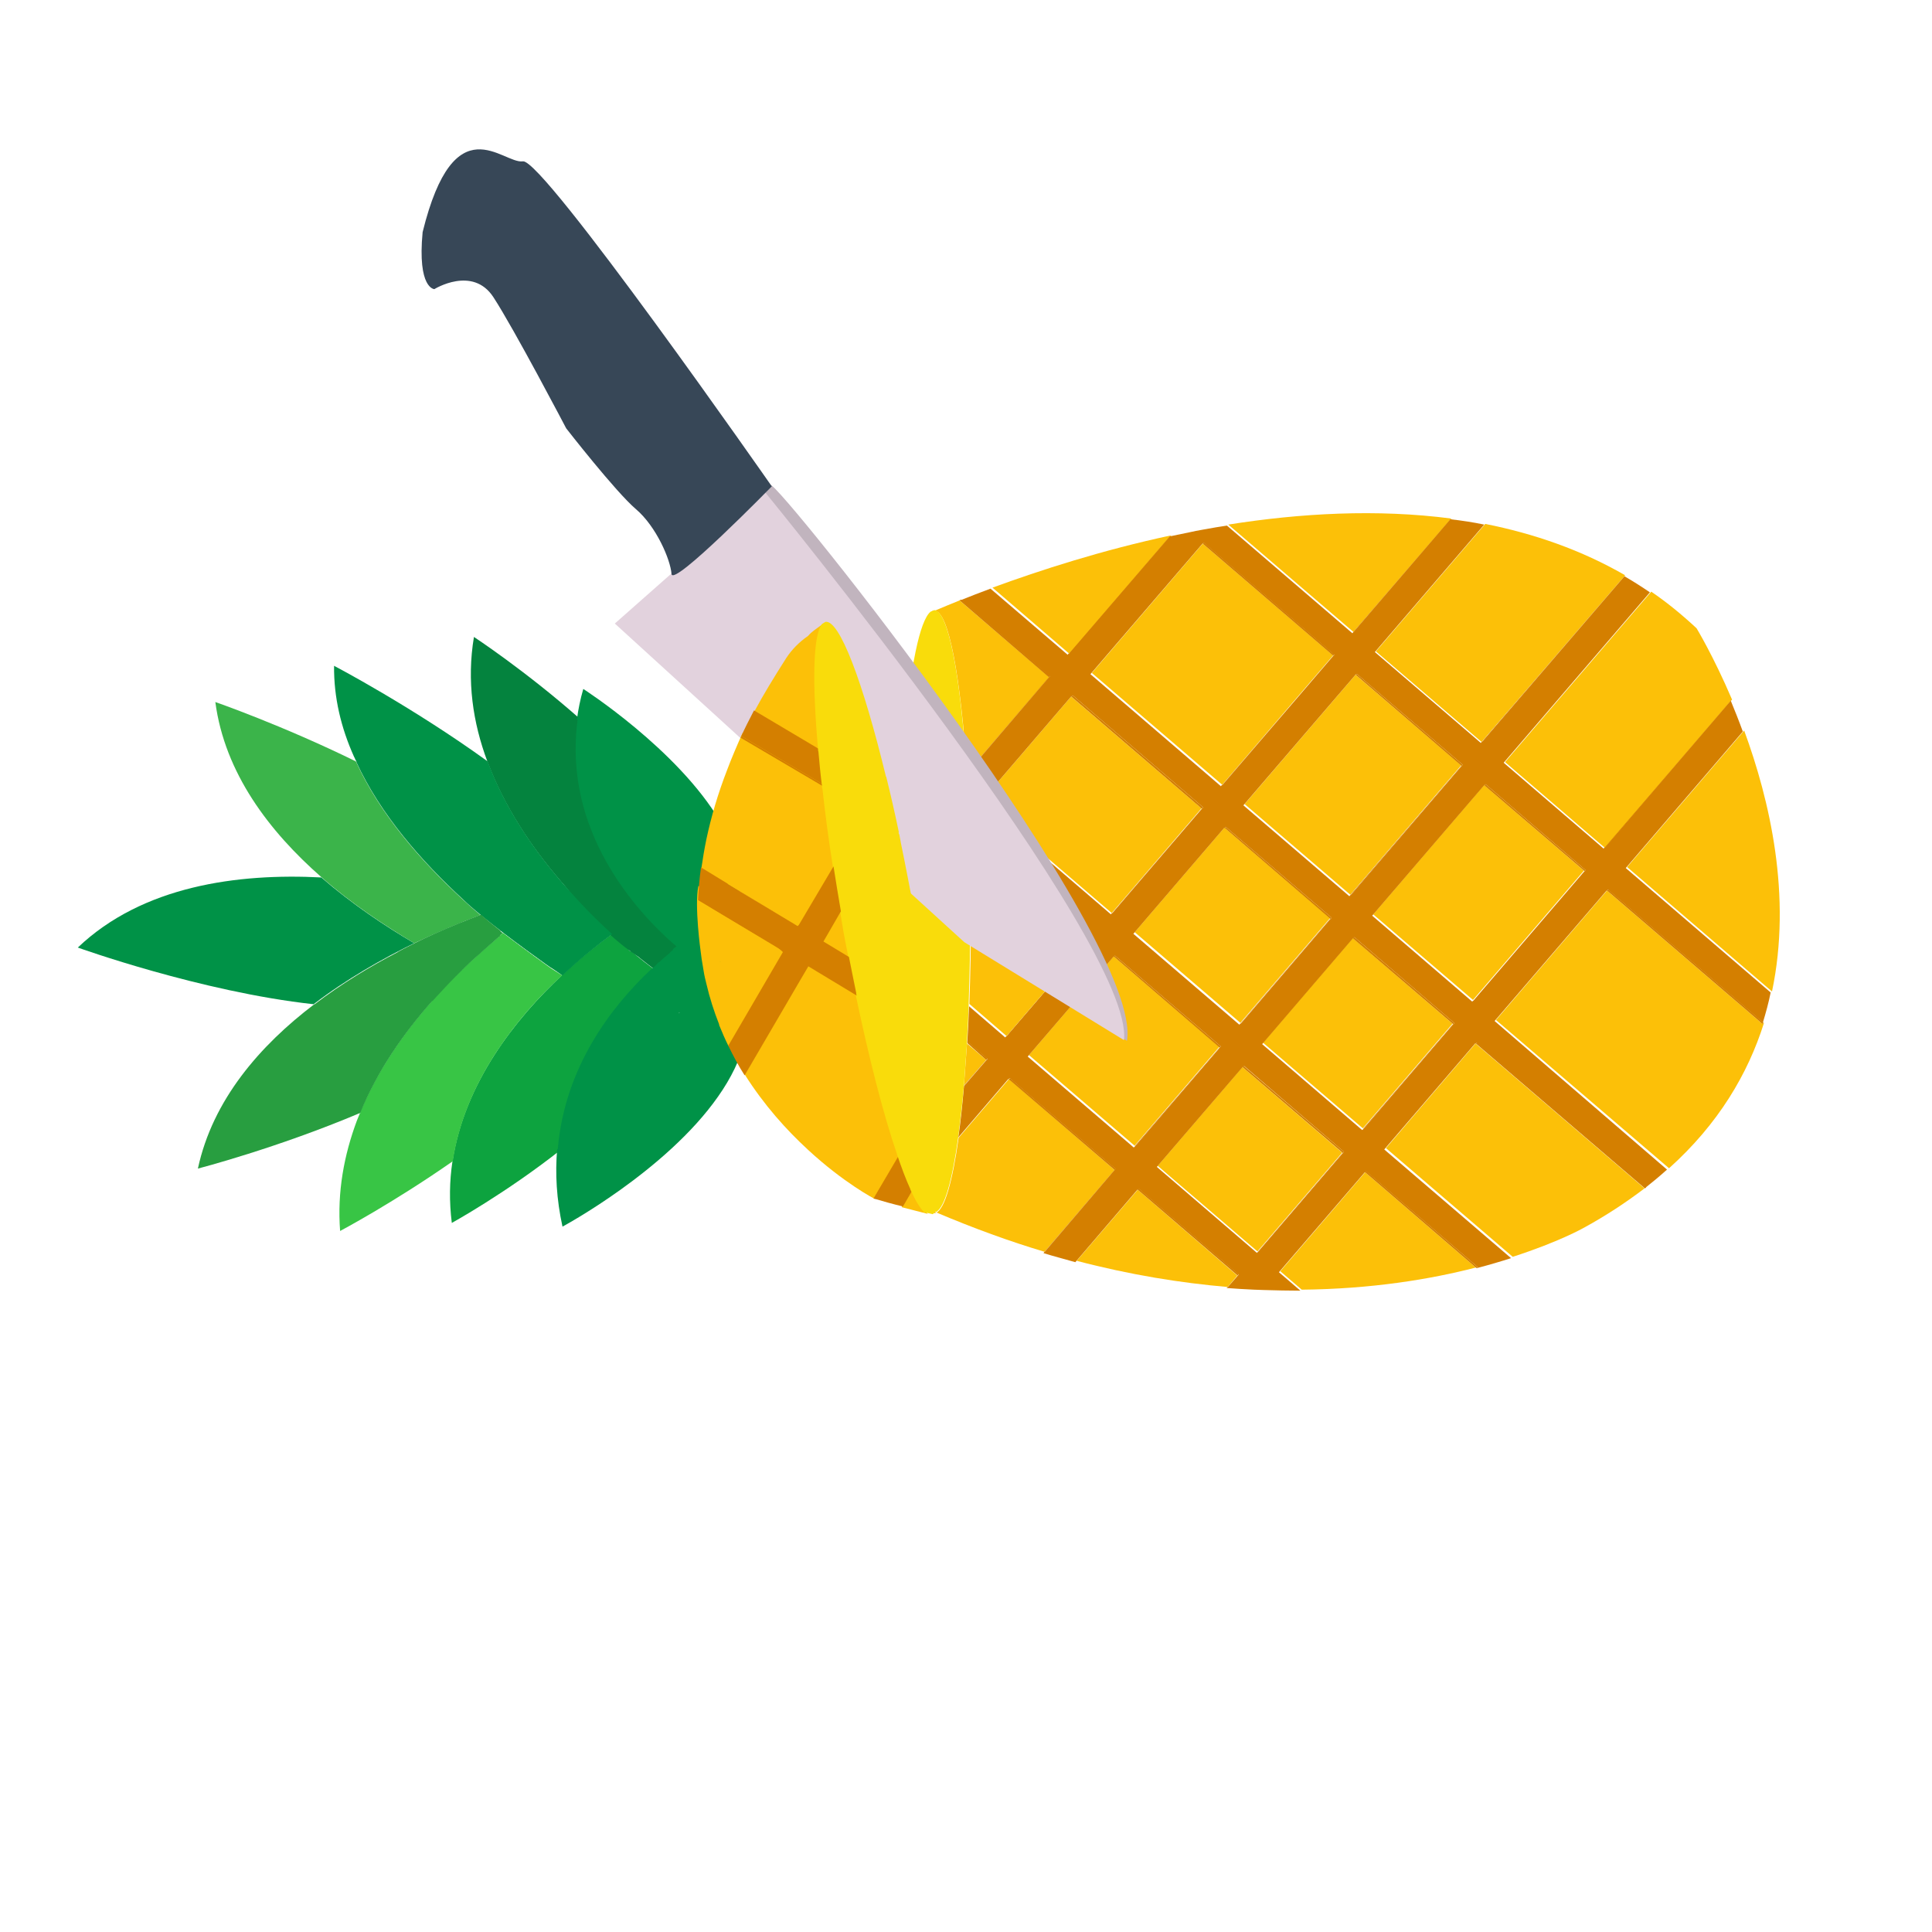 <svg version="1.1" id="el_brZh0P2dT" xmlns="http://www.w3.org/2000/svg" xmlns:xlink="http://www.w3.org/1999/xlink" x="0px" y="0px" viewBox="0 0 576 576" style="enable-background:new 0 0 576 576;" xml:space="preserve"><style>@-webkit-keyframes kf_el_R2_eiQp4gld_an_MZK6IVJML{31.67%{opacity: 0;}56.67%{opacity: 1;}0%{opacity: 0;}100%{opacity: 1;}}@keyframes kf_el_R2_eiQp4gld_an_MZK6IVJML{31.67%{opacity: 0;}56.67%{opacity: 1;}0%{opacity: 0;}100%{opacity: 1;}}@-webkit-keyframes kf_el_CsvkVtQvdnK_an_YRA8UmhIi{0%{opacity: 0;}30.83%{opacity: 0;}42.50%{opacity: 1;}100%{opacity: 1;}}@keyframes kf_el_CsvkVtQvdnK_an_YRA8UmhIi{0%{opacity: 0;}30.83%{opacity: 0;}42.50%{opacity: 1;}100%{opacity: 1;}}@-webkit-keyframes kf_el_6kS0wjI1we_an_QgGxYwZnX{0%{opacity: 0;}30.83%{opacity: 0;}42.50%{opacity: 1;}100%{opacity: 1;}}@keyframes kf_el_6kS0wjI1we_an_QgGxYwZnX{0%{opacity: 0;}30.83%{opacity: 0;}42.50%{opacity: 1;}100%{opacity: 1;}}@-webkit-keyframes kf_el_7NCKKRV-haP_an_PXOAY68p8{0%{opacity: 0;}30.83%{opacity: 0;}42.50%{opacity: 1;}100%{opacity: 1;}}@keyframes kf_el_7NCKKRV-haP_an_PXOAY68p8{0%{opacity: 0;}30.83%{opacity: 0;}42.50%{opacity: 1;}100%{opacity: 1;}}@-webkit-keyframes kf_el_CsvkVtQvdnK_an_H8aI5lpex{44.17%{-webkit-transform: translate(23.599px, 66.131px) translate(-23.599px, -66.131px) translate(0px, 0px);transform: translate(23.599px, 66.131px) translate(-23.599px, -66.131px) translate(0px, 0px);}66.67%{-webkit-transform: translate(23.599px, 66.131px) translate(-23.599px, -66.131px) translate(0px, 700px);transform: translate(23.599px, 66.131px) translate(-23.599px, -66.131px) translate(0px, 700px);}0%{-webkit-transform: translate(23.599px, 66.131px) translate(-23.599px, -66.131px) translate(0px, 0px);transform: translate(23.599px, 66.131px) translate(-23.599px, -66.131px) translate(0px, 0px);}100%{-webkit-transform: translate(23.599px, 66.131px) translate(-23.599px, -66.131px) translate(0px, 700px);transform: translate(23.599px, 66.131px) translate(-23.599px, -66.131px) translate(0px, 700px);}}@keyframes kf_el_CsvkVtQvdnK_an_H8aI5lpex{44.17%{-webkit-transform: translate(23.599px, 66.131px) translate(-23.599px, -66.131px) translate(0px, 0px);transform: translate(23.599px, 66.131px) translate(-23.599px, -66.131px) translate(0px, 0px);}66.67%{-webkit-transform: translate(23.599px, 66.131px) translate(-23.599px, -66.131px) translate(0px, 700px);transform: translate(23.599px, 66.131px) translate(-23.599px, -66.131px) translate(0px, 700px);}0%{-webkit-transform: translate(23.599px, 66.131px) translate(-23.599px, -66.131px) translate(0px, 0px);transform: translate(23.599px, 66.131px) translate(-23.599px, -66.131px) translate(0px, 0px);}100%{-webkit-transform: translate(23.599px, 66.131px) translate(-23.599px, -66.131px) translate(0px, 700px);transform: translate(23.599px, 66.131px) translate(-23.599px, -66.131px) translate(0px, 700px);}}@-webkit-keyframes kf_el_6kS0wjI1we_an_O0P918KW7{42.50%{-webkit-transform: translate(168.4px, 160.6px) translate(-168.4px, -160.6px) translate(0px, 0px);transform: translate(168.4px, 160.6px) translate(-168.4px, -160.6px) translate(0px, 0px);}0%{-webkit-transform: translate(168.4px, 160.6px) translate(-168.4px, -160.6px) translate(0px, 0px);transform: translate(168.4px, 160.6px) translate(-168.4px, -160.6px) translate(0px, 0px);}100%{-webkit-transform: translate(168.4px, 160.6px) translate(-168.4px, -160.6px) translate(0px, 0px);transform: translate(168.4px, 160.6px) translate(-168.4px, -160.6px) translate(0px, 0px);}}@keyframes kf_el_6kS0wjI1we_an_O0P918KW7{42.50%{-webkit-transform: translate(168.4px, 160.6px) translate(-168.4px, -160.6px) translate(0px, 0px);transform: translate(168.4px, 160.6px) translate(-168.4px, -160.6px) translate(0px, 0px);}0%{-webkit-transform: translate(168.4px, 160.6px) translate(-168.4px, -160.6px) translate(0px, 0px);transform: translate(168.4px, 160.6px) translate(-168.4px, -160.6px) translate(0px, 0px);}100%{-webkit-transform: translate(168.4px, 160.6px) translate(-168.4px, -160.6px) translate(0px, 0px);transform: translate(168.4px, 160.6px) translate(-168.4px, -160.6px) translate(0px, 0px);}}@-webkit-keyframes kf_el_7NCKKRV-haP_an_mu1E8AHgO{43.33%{-webkit-transform: translate(127.2px, 214.6px) translate(-127.2px, -214.6px) translate(0px, 0px);transform: translate(127.2px, 214.6px) translate(-127.2px, -214.6px) translate(0px, 0px);}64.17%{-webkit-transform: translate(127.2px, 214.6px) translate(-127.2px, -214.6px) translate(-1000px, 0px);transform: translate(127.2px, 214.6px) translate(-127.2px, -214.6px) translate(-1000px, 0px);}0%{-webkit-transform: translate(127.2px, 214.6px) translate(-127.2px, -214.6px) translate(0px, 0px);transform: translate(127.2px, 214.6px) translate(-127.2px, -214.6px) translate(0px, 0px);}100%{-webkit-transform: translate(127.2px, 214.6px) translate(-127.2px, -214.6px) translate(-1000px, 0px);transform: translate(127.2px, 214.6px) translate(-127.2px, -214.6px) translate(-1000px, 0px);}}@keyframes kf_el_7NCKKRV-haP_an_mu1E8AHgO{43.33%{-webkit-transform: translate(127.2px, 214.6px) translate(-127.2px, -214.6px) translate(0px, 0px);transform: translate(127.2px, 214.6px) translate(-127.2px, -214.6px) translate(0px, 0px);}64.17%{-webkit-transform: translate(127.2px, 214.6px) translate(-127.2px, -214.6px) translate(-1000px, 0px);transform: translate(127.2px, 214.6px) translate(-127.2px, -214.6px) translate(-1000px, 0px);}0%{-webkit-transform: translate(127.2px, 214.6px) translate(-127.2px, -214.6px) translate(0px, 0px);transform: translate(127.2px, 214.6px) translate(-127.2px, -214.6px) translate(0px, 0px);}100%{-webkit-transform: translate(127.2px, 214.6px) translate(-127.2px, -214.6px) translate(-1000px, 0px);transform: translate(127.2px, 214.6px) translate(-127.2px, -214.6px) translate(-1000px, 0px);}}@-webkit-keyframes kf_el_R2_eiQp4gld_an_-DOn-SrAW{0%{-webkit-transform: translate(392.3px, 352.8px) translate(-392.3px, -352.8px) translate(0px, 0px);transform: translate(392.3px, 352.8px) translate(-392.3px, -352.8px) translate(0px, 0px);}56.67%{-webkit-transform: translate(392.3px, 352.8px) translate(-392.3px, -352.8px) translate(0px, 0px);transform: translate(392.3px, 352.8px) translate(-392.3px, -352.8px) translate(0px, 0px);}100%{-webkit-transform: translate(392.3px, 352.8px) translate(-392.3px, -352.8px) translate(0px, 0px);transform: translate(392.3px, 352.8px) translate(-392.3px, -352.8px) translate(0px, 0px);}}@keyframes kf_el_R2_eiQp4gld_an_-DOn-SrAW{0%{-webkit-transform: translate(392.3px, 352.8px) translate(-392.3px, -352.8px) translate(0px, 0px);transform: translate(392.3px, 352.8px) translate(-392.3px, -352.8px) translate(0px, 0px);}56.67%{-webkit-transform: translate(392.3px, 352.8px) translate(-392.3px, -352.8px) translate(0px, 0px);transform: translate(392.3px, 352.8px) translate(-392.3px, -352.8px) translate(0px, 0px);}100%{-webkit-transform: translate(392.3px, 352.8px) translate(-392.3px, -352.8px) translate(0px, 0px);transform: translate(392.3px, 352.8px) translate(-392.3px, -352.8px) translate(0px, 0px);}}@-webkit-keyframes kf_el_ayTfdJ_YfQn_an_ne6U7JuSh{0%{opacity: 1;}26.67%{opacity: 0;}100%{opacity: 0;}}@keyframes kf_el_ayTfdJ_YfQn_an_ne6U7JuSh{0%{opacity: 1;}26.67%{opacity: 0;}100%{opacity: 0;}}@-webkit-keyframes kf_el_b5uPMT0M5Cr_an_pc7F6fcjf{0%{-webkit-transform: translate(23.2px, 185.381px) translate(-23.2px, -185.381px) translate(0px, 0px);transform: translate(23.2px, 185.381px) translate(-23.2px, -185.381px) translate(0px, 0px);}19.17%{-webkit-transform: translate(23.2px, 185.381px) translate(-23.2px, -185.381px) translate(-1000px, 0px);transform: translate(23.2px, 185.381px) translate(-23.2px, -185.381px) translate(-1000px, 0px);}100%{-webkit-transform: translate(23.2px, 185.381px) translate(-23.2px, -185.381px) translate(-1000px, 0px);transform: translate(23.2px, 185.381px) translate(-23.2px, -185.381px) translate(-1000px, 0px);}}@keyframes kf_el_b5uPMT0M5Cr_an_pc7F6fcjf{0%{-webkit-transform: translate(23.2px, 185.381px) translate(-23.2px, -185.381px) translate(0px, 0px);transform: translate(23.2px, 185.381px) translate(-23.2px, -185.381px) translate(0px, 0px);}19.17%{-webkit-transform: translate(23.2px, 185.381px) translate(-23.2px, -185.381px) translate(-1000px, 0px);transform: translate(23.2px, 185.381px) translate(-23.2px, -185.381px) translate(-1000px, 0px);}100%{-webkit-transform: translate(23.2px, 185.381px) translate(-23.2px, -185.381px) translate(-1000px, 0px);transform: translate(23.2px, 185.381px) translate(-23.2px, -185.381px) translate(-1000px, 0px);}}@-webkit-keyframes kf_el_906PtSXhiJw_an_HS4GSaq8J{0%{-webkit-transform: translate(125.689px, 44.53px) translate(-125.689px, -44.53px) translate(0px, 0px);transform: translate(125.689px, 44.53px) translate(-125.689px, -44.53px) translate(0px, 0px);}21.67%{-webkit-transform: translate(125.689px, 44.53px) translate(-125.689px, -44.53px) translate(0px, 700px);transform: translate(125.689px, 44.53px) translate(-125.689px, -44.53px) translate(0px, 700px);}100%{-webkit-transform: translate(125.689px, 44.53px) translate(-125.689px, -44.53px) translate(0px, 700px);transform: translate(125.689px, 44.53px) translate(-125.689px, -44.53px) translate(0px, 700px);}}@keyframes kf_el_906PtSXhiJw_an_HS4GSaq8J{0%{-webkit-transform: translate(125.689px, 44.53px) translate(-125.689px, -44.53px) translate(0px, 0px);transform: translate(125.689px, 44.53px) translate(-125.689px, -44.53px) translate(0px, 0px);}21.67%{-webkit-transform: translate(125.689px, 44.53px) translate(-125.689px, -44.53px) translate(0px, 700px);transform: translate(125.689px, 44.53px) translate(-125.689px, -44.53px) translate(0px, 700px);}100%{-webkit-transform: translate(125.689px, 44.53px) translate(-125.689px, -44.53px) translate(0px, 700px);transform: translate(125.689px, 44.53px) translate(-125.689px, -44.53px) translate(0px, 700px);}}#el_brZh0P2dT *{-webkit-animation-duration: 4s;animation-duration: 4s;-webkit-animation-iteration-count: infinite;animation-iteration-count: infinite;-webkit-animation-timing-function: cubic-bezier(0, 0, 1, 1);animation-timing-function: cubic-bezier(0, 0, 1, 1);}#el_hOsG0-5Yad{fill: none;}#el_gfS7TCfzkf{fill: none;}#el_UVtki6AICE{fill: none;}#el_4JOqeTxCpW{fill: none;}#el_WRiw1DVBty{fill: none;}#el_I2-EC7w1Xf{fill: none;}#el_VTc0W2TZin{fill: none;}#el_oce-E3dLfh{fill: none;}#el_mBUedlEogY{fill: none;}#el_qRDfgs248K{fill: none;}#el_GSgnzvDeD1{fill: #FCC008;}#el_Df3vanVSpk{fill: #FCC008;}#el_8vMMRQfMuI{fill: #FCC008;}#el_edUYJqWW4O{fill: #FCC008;}#el_L4k33Bzx-Z7{fill: #FCC008;-webkit-transform: matrix(0.651, -0.759, 0.759, 0.651, -41.465, 312);transform: matrix(0.651, -0.759, 0.759, 0.651, -41.465, 312);}#el_8OpIKuAdY1I{fill: #FCC008;-webkit-transform: matrix(0.651, -0.759, 0.759, 0.651, -53.119, 352.971);transform: matrix(0.651, -0.759, 0.759, 0.651, -53.119, 352.971);}#el_lqy3EHghvia{fill: #FCC008;}#el_GKcljd0d8Hw{fill: #FCC008;-webkit-transform: matrix(0.651, -0.759, 0.759, 0.651, -139.959, 328.14);transform: matrix(0.651, -0.759, 0.759, 0.651, -139.959, 328.14);}#el_1XKGJhSHxiR{fill: #FCC008;-webkit-transform: matrix(0.651, -0.759, 0.759, 0.651, -128.224, 287.191);transform: matrix(0.651, -0.759, 0.759, 0.651, -128.224, 287.191);}#el_aBxQ4rnge7c{fill: #FCC008;}#el_jnjUSrok25z{fill: #FCC008;}#el_gibXYiGRJvO{fill: #FCC008;-webkit-transform: matrix(0.651, -0.759, 0.759, 0.651, -153.044, 373.99);transform: matrix(0.651, -0.759, 0.759, 0.651, -153.044, 373.99);}#el_LY5tEmFsLpe{fill: #FCC008;}#el_vOxAXz6M7LI{fill: #FCC008;}#el_jRGECuYQ5Zh{fill: #FCC008;-webkit-transform: matrix(0.651, -0.759, 0.759, 0.651, -107.273, 387.052);transform: matrix(0.651, -0.759, 0.759, 0.651, -107.273, 387.052);}#el_CFrglMU-jwc{fill: #FCC008;-webkit-transform: matrix(0.651, -0.759, 0.759, 0.651, -82.454, 300.253);transform: matrix(0.651, -0.759, 0.759, 0.651, -82.454, 300.253);}#el_OE7myD8vukO{fill: #FCC008;-webkit-transform: matrix(0.651, -0.759, 0.759, 0.651, -94.212, 341.282);transform: matrix(0.651, -0.759, 0.759, 0.651, -94.212, 341.282);}#el_7P0jStIexWX{fill: #D47F00;}#el_EFpQXKWu1lU{fill: #D47F00;}#el_XE2v3CIWXvU{fill: #D47F00;}#el_4VTm-sC00mB{fill: #D47F00;}#el_MafIfF7vpy0{fill: #D47F00;}#el_yTyGYzNav29{fill: #D47F00;}#el_kN_jfiLqJGO{fill: #D47F00;}#el_acZ3xHxZar2{fill: #D47F00;}#el_9t2eU3w5Hz7{fill: #D47F00;}#el_ZrlII_k2gOG{fill: #D47F00;}#el_OIIUJOgKvKk{fill: #D47F00;}#el_rmOXBL-Yai9{fill: #D47F00;}#el_92DHMiK81rP{fill: #D47F00;}#el_hvEzXB_eXUI{fill: #D47F00;}#el_XMEgrG8CLB-{fill: #D47F00;}#el_L7ZLoS7zjy4{fill: #D47F00;}#el_P111kb9zg4X{fill: #D47F00;}#el_ROhw-J6teqO{fill: #FCC008;}#el_krHww78RgwO{fill: #F9DC0B;}#el_eu6NYUXmJb3{fill: none;}#el_dbpZsuCzdAh{fill: none;}#el_hLUYIrUXJD9{fill: none;}#el_r1-uChHSdq5{fill: none;}#el_m1ItmHWa8ZM{fill: none;}#el_tw75Ked6kIz{fill: none;}#el_0g2TSrhx_sX{fill: none;}#el_P4J1N63C2Cb{fill: none;}#el_M3RjdSclWBj{fill: none;}#el_QPOlcpQ6H-E{fill: #FCC008;}#el_kFJyoHtmg4V{fill: #FCC008;}#el_x4OUOzldX1Q{fill: #FCC008;}#el_ToLl-KRx9UK{fill: #FCC008;}#el_IosmjiXamNk{fill: #D47F00;}#el_8RXSVKu5tO6{fill: #D47F00;}#el_Jw5PmlaxPE7{fill: #D47F00;}#el_8rbj-DQl7VC{fill: #D47F00;}#el_QYZ1q1DUR0W{fill: #F9DC0B;}#el_GKpih80ldVi{fill: #FCC008;}#el_xqBLqOWmnNS{fill: #C1B4BE;}#el_qsSeMrE_L2S{fill: #E2D2DD;}#el_flxsv7x--JE{fill: #374757;}#el_R462W5GOrBY{fill: #FCC008;}#el_r4hMA-ijVGt{fill: #FCC008;}#el_Yr79Td0mHAU{fill: #FCC008;}#el_jrDq7XV0W8h{fill: #D47F00;}#el_RBSBX-TG2HG{fill: #D47F00;}#el_LmVshb4l0Fi{fill: #D47F00;}#el_-p3RTYXy_bY{fill: #D47F00;}#el_X_aSQJNgmCn{fill: #F9DC0B;}#el_hrcONKhJaES{fill: #F9DC0B;}#el_Vc2AEzBrBqb{fill: #F9DC0B;}#el_QUWB-dOU-J4{fill: #009247;}#el_4X8-aUj1JA7{fill: #3BB44A;}#el_v-H_Di3hJQ9{fill: #289E40;}#el_Nj8_dQmLkVz{fill: #38C545;}#el_3x93_fG4-K1{fill: #009247;}#el_NROEHWDJpZo{fill: #009247;}#el_wkIOzDz63zb{fill: #009247;}#el_nInn0jTh1LX{fill: #009247;}#el_l9mirGQmmsy{fill: #009247;}#el_8uhUFl2YbZ9{fill: #04833E;}#el_mz_mt1IJFoB{fill: #0DA33F;}#el_0iC67u1MBMd{fill: #04833E;}#el_AYx96vHnNov{fill: #009247;}#el_4Dd5xwz72jA{fill: #009247;}#el_qaJdzDrkqp3{fill: #38C545;}#el_EgG0xxTHMrA{fill: #289E40;}#el_YqA6emJZAH9{fill: none;}#el_NSCsC4etDfD{fill: none;}#el_aM6m5ckLcZP{fill: none;}#el_MwL0CQX_kgA{fill: none;}#el_pf9hbkxNpOZ{fill: none;}#el_N1SLxkGxctD{fill: none;}#el_8LeWAbaCHuu{fill: none;}#el_UzYJB7V6iz1{fill: none;}#el_nVM-qSE3laP{fill: none;}#el_qLTI24bOomL{fill: none;}#el_bEmZ49_fhhx{fill: #FCC008;}#el_eBbwPCNID2j{fill: #FCC008;}#el_icth5UG2PjW{fill: #FCC008;}#el_8OPTI83qfHO{fill: #FCC008;}#el_Ny17GcLQOwc{fill: #FCC008;-webkit-transform: matrix(0.651, -0.759, 0.759, 0.651, -132.361, 403.441);transform: matrix(0.651, -0.759, 0.759, 0.651, -132.361, 403.441);}#el_mrw8UKgtzYN{fill: #FCC008;-webkit-transform: matrix(0.651, -0.759, 0.759, 0.651, -120.983, 363.7);transform: matrix(0.651, -0.759, 0.759, 0.651, -120.983, 363.7);}#el_YEKa5s4O9UU{fill: #FCC008;}#el_u_TISlS_qeA{fill: #FCC008;-webkit-transform: matrix(0.651, -0.759, 0.759, 0.651, -36.906, 387.769);transform: matrix(0.651, -0.759, 0.759, 0.651, -36.906, 387.769);}#el_JJqPULnKYse{fill: #FCC008;-webkit-transform: matrix(0.651, -0.759, 0.759, 0.651, -48.261, 427.43);transform: matrix(0.651, -0.759, 0.759, 0.651, -48.261, 427.43);}#el_DbtnJuhwaIZ{fill: #FCC008;}#el_A3i1hIeFpRs{fill: #FCC008;}#el_ZjSpk1wS3Vj{fill: #FCC008;}#el_yGoqTVRJ3X2{fill: #FCC008;}#el_obfNrkQ6G6C{fill: #FCC008;}#el_4aD8A_kzbmG{fill: #FCC008;-webkit-transform: matrix(0.651, -0.759, 0.759, 0.651, -24.215, 343.433);transform: matrix(0.651, -0.759, 0.759, 0.651, -24.215, 343.433);}#el_M7qdzOr2_te{fill: #FCC008;}#el_fP9d5LScUlE{fill: #FCC008;}#el_rg_qRt8aXho{fill: #FCC008;-webkit-transform: matrix(0.651, -0.759, 0.759, 0.651, -68.632, 330.719);transform: matrix(0.651, -0.759, 0.759, 0.651, -68.632, 330.719);}#el_bH7lc0RuIDp{fill: #FCC008;-webkit-transform: matrix(0.651, -0.759, 0.759, 0.651, -92.598, 414.74);transform: matrix(0.651, -0.759, 0.759, 0.651, -92.598, 414.74);}#el_HkWkKlTP0tZ{fill: #FCC008;-webkit-transform: matrix(0.651, -0.759, 0.759, 0.651, -81.242, 375.079);transform: matrix(0.651, -0.759, 0.759, 0.651, -81.242, 375.079);}#el_-1xU-yh95rz{fill: #FCC008;}#el_JaMjuSSjvce{fill: #D47F00;}#el_cJmHOzHfqva{fill: #D47F00;}#el_M76r_009vVR{fill: #D47F00;}#el_dFcXSQfdEpo{fill: #D47F00;}#el_bH9suHkTkzi{fill: #D47F00;}#el_l3DJSd9EVnh{fill: #D47F00;}#el_Itf__FIbWJu{fill: #D47F00;}#el_dn6tEhKIt6P{fill: #D47F00;}#el_KTqLdUhdQMq{fill: #D47F00;}#el_ckO1JNDh5qx{fill: #D47F00;}#el_qsHyRFPgdfG{fill: #D47F00;}#el_V1oTNiOUvW0{fill: #D47F00;}#el_0H4MDyqj-4p{fill: #D47F00;}#el_IMgxu6iwrPI{fill: #D47F00;}#el_0WkYxwofaz-{fill: #D47F00;}#el_cq-HuoD3UiO{fill: #D47F00;}#el_vmKXjXbSK1h{fill: #D47F00;}#el_THlwsMjiQv5{fill: #D47F00;}#el_FVBRVsFHLnz{fill: #D47F00;}#el_LlpMH854foe{fill: #D47F00;}#el_RjBT4ZDOwDZ{fill: #D47F00;}#el_RTkYXBS_mZV{fill: #FCC008;}#el_nC_2i5KC7rd{fill: #FCC008;}#el_jCFXdwwOu4k{fill: #FCC008;}#el_trEraeFi9_c{fill: #F9DC0B;}#el_S5_UGOalTvR{fill: #FCC008;}#el_Bf47FaoVfB4{fill: #C1B4BE;}#el_rgcOvu51-dA{fill: #E2D2DD;}#el_zgeTz2f80WE{fill: #374757;}#el_-lcDYpuUT5D{fill: #009247;}#el_4PxN1bU4PD-{fill: #3BB44A;}#el_KNHvrGXa6XS{fill: #289E40;}#el_SoSQaZKU4ZC{fill: #38C545;}#el_OmIWzHWsaGp{fill: #009247;}#el_JduPx84qWpD{fill: #009247;}#el_QdphravYinx{fill: #009247;}#el_YXcusm7UmEM{fill: #009247;}#el_Sn_jgGpAKdw{fill: #009247;}#el_eqtCqNEVZ0m{fill: #04833E;}#el_DM4zECJq71g{fill: #0DA33F;}#el_Hj7dKPd4oMD{fill: #04833E;}#el_Ux58go8FkdN{fill: #009247;}#el_RaKvZJS0rAl{fill: #009247;}#el_PmRd7fm2h-2{fill: #38C545;}#el_ZH0-p3wxTsB{fill: #289E40;}#el_ZgvaktxKK4e{fill: none;}#el_ydSnrWZNvFB{fill: none;}#el_W8KVO2e99e-{fill: none;}#el_cFD9RuBROmt{fill: #009247;}#el_G93OYKGB9XB{fill: #FCC008;}#el_BiYAFTFq3gt{fill: #FCC008;}#el_H4XwpSqJ_E9{fill: #FCC008;}#el_9Q0jcDNi4YP{fill: #FCC008;}#el_-m-fD2giwcU{fill: #FCC008;}#el_G2XbqF6rXcC{fill: #FCC008;}#el_xKIwGepwSSO{fill: #FCC008;}#el_dIyYwnH4eR0{fill: #FCC008;}#el_2FTjNMa18NS{fill: #FCC008;}#el_80WavQPBYvo{fill: #FCC008;}#el_-Mlr9YkhLnD{fill: #FCC008;}#el_ZOqMssyxLDy{fill: #D47F00;}#el_9eHHVOR_fzT{fill: #D47F00;}#el_saSs_YYE0BJ{fill: #D47F00;}#el_189J5cgyPlP{fill: #D47F00;}#el_piP-k-1GUUy{fill: #D47F00;}#el_1a0mL_ToIwM{fill: #D47F00;}#el_KWAXVdXw4EI{fill: #D47F00;}#el_nrBQn5e2IR0{fill: #D47F00;}#el_5fE3DH7RjnY{fill: #D47F00;}#el_E2YvUzjuvGj{fill: #D47F00;}#el_GpSgl3qsXNN{fill: #D47F00;}#el_NZPd7Pn7xfi{fill: #D47F00;}#el_VpQQIsT1KXm{fill: #D47F00;}#el_lrZQZKVZw3_{fill: #F9DC0B;}#el_tTCaakFU1ug{fill: #D47F00;}#el_906PtSXhiJw_an_9n_kBdSV-{-webkit-transform: translate(125.689px, 44.53px) translate(-125.689px, -44.53px) translate(0px, 0px);transform: translate(125.689px, 44.53px) translate(-125.689px, -44.53px) translate(0px, 0px);}#el_b5uPMT0M5Cr_an_-Pi968k2_{-webkit-transform: translate(23.2px, 185.381px) translate(-23.2px, -185.381px) translate(0px, 0px);transform: translate(23.2px, 185.381px) translate(-23.2px, -185.381px) translate(0px, 0px);}#el_ayTfdJ_YfQn_an_eFf1CJSgK{-webkit-transform: translate(267.6px, 152.998px) translate(-267.6px, -152.998px) translate(0px, 0px);transform: translate(267.6px, 152.998px) translate(-267.6px, -152.998px) translate(0px, 0px);}#el_CsvkVtQvdnK_an_GSlz140vF{-webkit-transform: translate(23.599px, 66.131px) translate(-23.599px, -66.131px) translate(0px, 0px);transform: translate(23.599px, 66.131px) translate(-23.599px, -66.131px) translate(0px, 0px);}#el_6kS0wjI1we_an_xLrrZxtTI{-webkit-transform: translate(168.4px, 160.6px) translate(-168.4px, -160.6px) translate(0px, 0px);transform: translate(168.4px, 160.6px) translate(-168.4px, -160.6px) translate(0px, 0px);}#el_7NCKKRV-haP_an_z8iD5PnnN{-webkit-transform: translate(127.2px, 214.6px) translate(-127.2px, -214.6px) translate(0px, 0px);transform: translate(127.2px, 214.6px) translate(-127.2px, -214.6px) translate(0px, 0px);}#el_906PtSXhiJw_an_HS4GSaq8J{-webkit-animation-fill-mode: backwards;animation-fill-mode: backwards;-webkit-transform: translate(125.689px, 44.53px) translate(-125.689px, -44.53px) translate(0px, 0px);transform: translate(125.689px, 44.53px) translate(-125.689px, -44.53px) translate(0px, 0px);-webkit-animation-name: kf_el_906PtSXhiJw_an_HS4GSaq8J;animation-name: kf_el_906PtSXhiJw_an_HS4GSaq8J;-webkit-animation-timing-function: cubic-bezier(0, 0, 1, 1);animation-timing-function: cubic-bezier(0, 0, 1, 1);}#el_b5uPMT0M5Cr_an_pc7F6fcjf{-webkit-animation-fill-mode: backwards;animation-fill-mode: backwards;-webkit-transform: translate(23.2px, 185.381px) translate(-23.2px, -185.381px) translate(0px, 0px);transform: translate(23.2px, 185.381px) translate(-23.2px, -185.381px) translate(0px, 0px);-webkit-animation-name: kf_el_b5uPMT0M5Cr_an_pc7F6fcjf;animation-name: kf_el_b5uPMT0M5Cr_an_pc7F6fcjf;-webkit-animation-timing-function: cubic-bezier(0, 0, 1, 1);animation-timing-function: cubic-bezier(0, 0, 1, 1);}#el_ayTfdJ_YfQn{-webkit-animation-fill-mode: backwards;animation-fill-mode: backwards;opacity: 1;-webkit-animation-name: kf_el_ayTfdJ_YfQn_an_ne6U7JuSh;animation-name: kf_el_ayTfdJ_YfQn_an_ne6U7JuSh;-webkit-animation-timing-function: cubic-bezier(0, 0, 1, 1);animation-timing-function: cubic-bezier(0, 0, 1, 1);}#el_R2_eiQp4gld_an_-DOn-SrAW{-webkit-animation-fill-mode: backwards;animation-fill-mode: backwards;-webkit-transform: translate(392.3px, 352.8px) translate(-392.3px, -352.8px) translate(0px, 0px);transform: translate(392.3px, 352.8px) translate(-392.3px, -352.8px) translate(0px, 0px);-webkit-animation-name: kf_el_R2_eiQp4gld_an_-DOn-SrAW;animation-name: kf_el_R2_eiQp4gld_an_-DOn-SrAW;-webkit-animation-timing-function: cubic-bezier(0, 0, 1, 1);animation-timing-function: cubic-bezier(0, 0, 1, 1);}#el_7NCKKRV-haP_an_mu1E8AHgO{-webkit-transform: translate(127.2px, 214.6px) translate(-127.2px, -214.6px) translate(0px, 0px);transform: translate(127.2px, 214.6px) translate(-127.2px, -214.6px) translate(0px, 0px);-webkit-animation-fill-mode: backwards;animation-fill-mode: backwards;-webkit-animation-name: kf_el_7NCKKRV-haP_an_mu1E8AHgO;animation-name: kf_el_7NCKKRV-haP_an_mu1E8AHgO;-webkit-animation-timing-function: cubic-bezier(0, 0, 1, 1);animation-timing-function: cubic-bezier(0, 0, 1, 1);}#el_6kS0wjI1we_an_O0P918KW7{-webkit-animation-fill-mode: backwards;animation-fill-mode: backwards;-webkit-transform: translate(168.4px, 160.6px) translate(-168.4px, -160.6px) translate(0px, 0px);transform: translate(168.4px, 160.6px) translate(-168.4px, -160.6px) translate(0px, 0px);-webkit-animation-name: kf_el_6kS0wjI1we_an_O0P918KW7;animation-name: kf_el_6kS0wjI1we_an_O0P918KW7;-webkit-animation-timing-function: cubic-bezier(0, 0, 1, 1);animation-timing-function: cubic-bezier(0, 0, 1, 1);}#el_CsvkVtQvdnK_an_H8aI5lpex{-webkit-animation-fill-mode: backwards;animation-fill-mode: backwards;-webkit-transform: translate(23.599px, 66.131px) translate(-23.599px, -66.131px) translate(0px, 0px);transform: translate(23.599px, 66.131px) translate(-23.599px, -66.131px) translate(0px, 0px);-webkit-animation-name: kf_el_CsvkVtQvdnK_an_H8aI5lpex;animation-name: kf_el_CsvkVtQvdnK_an_H8aI5lpex;-webkit-animation-timing-function: cubic-bezier(0, 0, 1, 1);animation-timing-function: cubic-bezier(0, 0, 1, 1);}#el_7NCKKRV-haP{-webkit-animation-fill-mode: backwards;animation-fill-mode: backwards;opacity: 0;-webkit-animation-name: kf_el_7NCKKRV-haP_an_PXOAY68p8;animation-name: kf_el_7NCKKRV-haP_an_PXOAY68p8;-webkit-animation-timing-function: cubic-bezier(0, 0, 1, 1);animation-timing-function: cubic-bezier(0, 0, 1, 1);}#el_6kS0wjI1we{-webkit-animation-fill-mode: backwards;animation-fill-mode: backwards;opacity: 0;-webkit-animation-name: kf_el_6kS0wjI1we_an_QgGxYwZnX;animation-name: kf_el_6kS0wjI1we_an_QgGxYwZnX;-webkit-animation-timing-function: cubic-bezier(0, 0, 1, 1);animation-timing-function: cubic-bezier(0, 0, 1, 1);}#el_CsvkVtQvdnK{-webkit-animation-fill-mode: backwards;animation-fill-mode: backwards;opacity: 0;-webkit-animation-name: kf_el_CsvkVtQvdnK_an_YRA8UmhIi;animation-name: kf_el_CsvkVtQvdnK_an_YRA8UmhIi;-webkit-animation-timing-function: cubic-bezier(0, 0, 1, 1);animation-timing-function: cubic-bezier(0, 0, 1, 1);}#el_R2_eiQp4gld{-webkit-animation-fill-mode: backwards;animation-fill-mode: backwards;opacity: 0;-webkit-animation-name: kf_el_R2_eiQp4gld_an_MZK6IVJML;animation-name: kf_el_R2_eiQp4gld_an_MZK6IVJML;-webkit-animation-timing-function: cubic-bezier(0, 0, 1, 1);animation-timing-function: cubic-bezier(0, 0, 1, 1);}</style>

<g id="el_6kS0wjI1we_an_O0P918KW7" data-animator-group="true" data-animator-type="0"><g id="el_6kS0wjI1we">
	<polygon points="287,269.1 287,269.2 315,236.6 284.2,210.2 283.9,210.6 314.6,236.9 &#9;" id="el_hOsG0-5Yad"/>
	<polygon points="361.2,276.9 401.3,311.3 373.7,343.6 373.8,343.6 401.7,311 361.5,276.5 &#9;" id="el_gfS7TCfzkf"/>
	<path d="M393,225.8L393,225.8l15.5-17.9c0-0.1,0-0.1,0-0.2L393,225.8z" id="el_UVtki6AICE"/>
	<polygon points="321,229.5 321.1,229.6 347.5,198.8 316.7,172.3 316.3,172.7 347.1,199.1 &#9;" id="el_4JOqeTxCpW"/>
	<polygon points="360.6,263.5 360.7,263.6 387.1,232.8 354.5,204.8 354.2,205.2 386.7,233.1 &#9;" id="el_WRiw1DVBty"/>
	<polygon points="288.2,282.1 287.8,282.5 320.4,310.4 286.2,350.2 286.3,350.3 320.8,310.1 &#9;" id="el_I2-EC7w1Xf"/>
	<polygon points="327.3,316.4 367.4,350.8 333.3,390.6 333.4,390.7 367.8,350.5 327.7,316 &#9;" id="el_VTc0W2TZin"/>
	<polygon points="326.6,303.2 326.7,303.2 354.6,270.6 322.1,242.6 321.7,243 354.2,270.9 &#9;" id="el_oce-E3dLfh"/>
	<polygon points="246.6,316.2 246.6,316.3 281.1,276.1 250.3,249.6 250,250 280.7,276.4 &#9;" id="el_mBUedlEogY"/>
	<path d="M405.2,248.3l-11.2-9.6l-0.3,0.4l11.5,9.9C405.2,248.7,405.2,248.5,405.2,248.3z" id="el_qRDfgs248K"/>
	<path d="M393,225.8l15.5-18c1.8-13.3,4.2-21.8,6.8-23c-11.4-4.9-22.5-8.8-33.2-12L360.5,198L393,225.8z" id="el_GSgnzvDeD1"/>
	<path d="M399.9,231.8l5.8,5c0.3-4.5,0.6-8.8,0.9-12.9L399.9,231.8z" id="el_Df3vanVSpk"/>
	<path d="M353.3,191.8l18.8-21.9c-16.6-4.3-32.1-6.8-46.5-8l-3,3.5L353.3,191.8z" id="el_8vMMRQfMuI"/>
	<path d="M405,301.6c-0.3-7.7-0.4-15.9-0.4-24.3c0-9.9,0.2-19.4,0.5-28.4l-11.5-9.9l-26,30.5L405,301.6z" id="el_edUYJqWW4O"/>
	
		<rect x="298.6" y="180.9" width="40.1" height="40.5" id="el_L4k33Bzx-Z7"/>
	
		<rect x="337.4" y="212.8" width="40.1" height="42.9" id="el_8OpIKuAdY1I"/>
	<path d="M343.3,392.9l-0.3,0.3c21.2-4.6,40.4-10.7,55-16.1l-23.7-20.3L343.3,392.9&#10;&#9;&#9;C343.4,392.9,343.3,392.9,343.3,392.9z" id="el_lqy3EHghvia"/>
	
		<rect x="260.8" y="294.9" width="52.4" height="42.9" id="el_GKcljd0d8Hw"/>
	
		<rect x="222.1" y="262.8" width="52.4" height="40.5" id="el_1XKGJhSHxiR"/>
	<path d="M257.1,398.1l-0.3,0.4c22.9,3,46.5,1.6,68.6-1.9l-38.5-33l-29.7,34.5H257.1z" id="el_aBxQ4rnge7c"/>
	<path d="M309.4,166.8l-6.6-5.7c-21.5,0.2-39.6,3.2-53.6,6.8l34.1,29.3L309.4,166.8z" id="el_jnjUSrok25z"/>
	
		<rect x="304.1" y="327" width="52.4" height="52.9" id="el_gibXYiGRJvO"/>
	<path d="M203.6,380.6l-0.3,0.4c13.4,7.8,28,12.8,43.1,15.8l33.6-39.2l-32.5-27.9L203.6,380.6L203.6,380.6z" id="el_LY5tEmFsLpe"/>
	<path d="M405.9,320.1l-25.3,29.4l27.5,23.6c-0.2,0.1-0.4,0.1-0.5,0.2l0.1,0.1c3.1-1.2,5.8-2.3,8.2-3.4l0,0&#10;&#9;&#9;C411.5,370,407.8,349.8,405.9,320.1z" id="el_vOxAXz6M7LI"/>
	
		<rect x="346.2" y="283.8" width="42.4" height="52.9" id="el_jRGECuYQ5Zh"/>
	
		<rect x="264.2" y="219.6" width="42.4" height="40.5" id="el_CFrglMU-jwc"/>
	
		<rect x="303" y="251.7" width="42.4" height="42.9" id="el_OE7myD8vukO"/>
	<path d="M360,198.3l32.6,28l0.3-0.4L360.4,198l21.6-25.2h-0.1L360,198.3z" id="el_7P0jStIexWX"/>
	<path d="M399.9,231.8l6.8-7.9v-0.1l-7.2,8.4l6.2,5.3c0-0.2,0-0.4,0-0.6L399.9,231.8z" id="el_EFpQXKWu1lU"/>
	<path d="M322.2,165.8l30.8,26.4l0.3-0.4l-30.7-26.4l3-3.5h-0.1L322.2,165.8z" id="el_XE2v3CIWXvU"/>
	<path d="M367.6,269.5l26.1-30.4l-0.1-0.1l-26.4,30.8l37.9,32.5c0-0.2,0-0.5,0-0.7L367.6,269.5z" id="el_4VTm-sC00mB"/>
	<polygon points="321,229.5 290.3,203.1 316.3,172.7 316.3,172.7 289.8,203.5 320.7,229.9 &#9;" id="el_MafIfF7vpy0"/>
	<polygon points="360.3,263.9 360.6,263.5 328.1,235.6 354.2,205.2 354.1,205.1 327.7,235.9 &#9;" id="el_yTyGYzNav29"/>
	<path d="M343.3,392.9h0.1l31-36.1l-0.1-0.1L343.3,392.9z" id="el_kN_jfiLqJGO"/>
	<polygon points="287.8,282.5 287.8,282.5 253.3,322.6 285.9,350.6 286.2,350.2 253.7,322.3 &#9;" id="el_acZ3xHxZar2"/>
	<polygon points="246.6,316.2 215.8,289.8 250,250 249.9,250 215.4,290.2 246.2,316.6 &#9;" id="el_9t2eU3w5Hz7"/>
	<path d="M257.1,398.1h0.1l29.7-34.6l-0.1-0.1L257.1,398.1z" id="el_ZrlII_k2gOG"/>
	<path d="M283,197.6l0.3-0.4l-34.1-29.3c-0.2,0.1-0.4,0.1-0.6,0.2L283,197.6z" id="el_OIIUJOgKvKk"/>
	<polygon points="327.3,316.4 327.2,316.3 292.8,356.5 333,391 333.3,390.6 293.2,356.2 &#9;" id="el_rmOXBL-Yai9"/>
	<path d="M203.6,380.6L203.6,380.6l43.9-51l-0.1-0.1L203.6,380.6z" id="el_92DHMiK81rP"/>
	<path d="M380.6,349.5l25.3-29.4V320l-25.6,29.9l27.3,23.4c0.2-0.1,0.4-0.1,0.5-0.2L380.6,349.5z" id="el_hvEzXB_eXUI"/>
	<polygon points="361.2,276.9 361.1,276.9 333.2,309.5 373.3,343.9 373.7,343.6 333.6,309.1 &#9;" id="el_XMEgrG8CLB-"/>
	<polygon points="287,269.1 256.2,242.8 283.9,210.6 283.8,210.5 255.8,243.1 286.6,269.5 &#9;" id="el_L7ZLoS7zjy4"/>
	<polygon points="326.6,303.2 294.1,275.2 321.7,243 321.6,243 293.7,275.6 326.3,303.5 &#9;" id="el_P111kb9zg4X"/>
	<path d="M407.7,303.9l-2.7-2.3c0,0.2,0,0.5,0,0.7l2.3,2L407.7,303.9z" id="el_ROhw-J6teqO"/>
	<path d="M404.9,301.6l2.1,2.3l-0.3,0.4l-1.9-2c0.2,6.2,0.4,12.1,0.7,17.7l1.8-2.7l0.1,0.1l-1.8,2.7&#10;&#9;&#9;c1.5,29.7,4.5,50,8,50l0,0c0.3-0.2,0.6-0.3,0.9-0.5c2.6-2.7,4.9-17,6.3-37.9c0-0.2,0-0.4,0-0.6c0.2-3.4,0.5-7.1,0.6-10.8&#10;&#9;&#9;c0-0.2,0-0.4,0-0.6c0.4-7.5,0.7-15.6,0.8-24.1v-0.1c0.1-4.6,0.1-9.3,0.2-14v-0.1c0-1.3,0-2.6,0-3.9c0-3.2,0-6.4,0-9.5&#10;&#9;&#9;c0-0.2,0-0.5,0-0.7c0-3.9-0.1-7.7-0.2-11.5c0-0.2,0-0.5,0-0.7c-0.5-20-1.6-37.5-3.1-50V205c-0.5-4.4-1.1-8.2-1.7-11.2v-0.1&#10;&#9;&#9;c-0.7-3.6-1.5-6.2-2.4-7.6c-0.7-0.4-1.3-0.7-2-1.1c-2.1,1.2-3.9,9.7-5.4,23c0,0.1,0,0.1,0,0.2c-0.5,4.7-1,10-1.4,15.8v0.1&#10;&#9;&#9;c-0.3,4.1-0.5,8.4-0.7,12.9c0,0.2,0,0.4,0,0.6c-0.2,3.5-0.3,7.1-0.4,10.8c0,0.2,0,0.4,0,0.7c-0.3,9-0.4,18.5-0.4,28.4&#10;&#9;&#9;C404.6,285.7,404.7,293.9,404.9,301.6z" id="el_krHww78RgwO"/>
	<polygon points="287,269.1 287,269.2 315,236.6 284.2,210.2 283.9,210.6 283.8,210.5 255.8,243.1 286.6,269.5 &#9;" id="el_eu6NYUXmJb3"/>
	<polygon points="321,229.5 321.1,229.6 347.5,198.8 316.7,172.3 316.3,172.7 316.3,172.7 289.8,203.5 320.7,229.9 &#9;" id="el_dbpZsuCzdAh"/>
	<polygon points="360.3,263.9 360.6,263.5 360.7,263.6 387.1,232.8 354.5,204.8 354.2,205.2 354.1,205.1 327.7,235.9 &#9;&#10;&#9;&#9;" id="el_hLUYIrUXJD9"/>
	<polygon points="250.3,249.6 250,250 249.9,250 215.4,290.2 246.2,316.6 246.6,316.2 246.6,316.3 281.1,276.1 &#9;" id="el_r1-uChHSdq5"/>
	<polygon points="321.7,243 321.6,243 293.7,275.6 326.3,303.5 326.6,303.2 326.7,303.2 354.6,270.6 322.1,242.6 &#9;" id="el_m1ItmHWa8ZM"/>
	<polygon points="288.2,282.1 287.8,282.5 287.8,282.5 253.3,322.6 285.9,350.6 286.2,350.2 286.3,350.3 320.8,310.1 &#9;&#10;&#9;&#9;" id="el_tw75Ked6kIz"/>
	<path d="M202.6,291.2l-12.5,14.6v0.1l12.9-15.1L190.4,280c0,0.2,0,0.5,0,0.7L202.6,291.2z" id="el_0g2TSrhx_sX"/>
	<polygon points="361.5,276.5 361.2,276.9 361.1,276.9 333.2,309.5 373.3,343.9 373.7,343.6 373.8,343.6 401.7,311 &#9;" id="el_P4J1N63C2Cb"/>
	<polygon points="327.3,316.4 327.2,316.3 292.8,356.5 333,391 333.3,390.6 333.4,390.7 367.8,350.5 327.7,316 &#9;" id="el_M3RjdSclWBj"/>
	<path d="M189.2,322.4c0,0.2,0,0.4,0,0.5c-0.2,3.2-0.5,6.2-0.8,9.1c0,0.2,0,0.4-0.1,0.5c-1.7,16.5-4.4,28.2-7.5,31.3&#10;&#9;&#9;c0.3,0.6,0.5,0.9,0.5,0.9c4.5,4.2,9.1,7.9,14,11.2l45-52.4l-30.7-26.4l-20.3,23.6C189.3,321.3,189.3,321.8,189.2,322.4z" id="el_QPOlcpQ6H-E"/>
	<path d="M184,216.7C184,216.7,184,216.8,184,216.7c0.8,2.7,1.5,5.8,2.2,9.5v0.1c1.9,10.4,3.3,24.9,3.9,41.5l18.8,16.1&#10;&#9;&#9;l34.2-39.8l-53.2-45.7c-4,3.6-7.6,7.4-10.8,11.2c0.7,0.2,1.3,0.5,2,0.7C182.1,211.5,183.1,213.7,184,216.7z" id="el_kFJyoHtmg4V"/>
	<path d="M190.4,280.7c0,2.1,0,4.2,0,6.3c0,1.1,0,2.2,0,3.2v0.1c0,4-0.1,7.9-0.2,11.8v0.1c0,1.2-0.1,2.4-0.1,3.5&#10;&#9;&#9;l12.5-14.6L190.4,280.7z" id="el_x4OUOzldX1Q"/>
	<path d="M276.9,204.6l-39-33.5c-14.1,4.5-21.8,8.9-21.8,8.9c-7,3.8-13.2,7.9-18.8,12.2l52,44.6L276.9,204.6z" id="el_ToLl-KRx9UK"/>
	<path d="M405.9,320c-0.4-5.6-0.6-11.5-0.8-17.7l-37.9-32.5l26.4-30.8l0.1,0.1l0.3-0.4l11.2,9.6&#10;&#9;&#9;c0.1-3.7,0.3-7.3,0.5-10.8l-6.2-5.3l7.2-8.4c0.5-5.8,1.1-11.1,1.7-15.8L393,225.9l-0.1-0.1l-0.3,0.4l-32.6-28l21.9-25.5h0.1&#10;&#9;&#9;l0.3-0.4c-3.3-1-6.6-1.9-9.9-2.8l-19.1,22.3l-0.1-0.1l-0.3,0.4l-30.8-26.4l3.3-3.9h0.1l0.3-0.3c-2.9-0.2-5.7-0.4-8.4-0.6&#10;&#9;&#9;c-1,0-2-0.1-2.9-0.1c-3.9-0.1-7.6-0.2-11.3-0.2l6.6,5.7l-26.4,30.8l-0.1-0.1l-0.3,0.4L248.6,168c0.2-0.1,0.4-0.1,0.6-0.2l-0.2-0.2&#10;&#9;&#9;c-3.9,1-7.4,2-10.7,3.1l39,33.5l-28,32.6l-0.1-0.1l-0.3,0.4l-52.1-44.7c0.1-0.1,0.3-0.2,0.4-0.3l0,0c-2.5,1.9-4.8,3.9-7.1,5.9&#10;&#9;&#9;l53.2,45.7l-34.5,40.2l-0.1-0.1l-0.3,0.4L190,268.4c0,0.1,0,0.2,0,0.3c0.1,3.1,0.2,6.3,0.2,9.6c0,0.2,0,0.4,0,0.6c0,0.3,0,0.7,0,1&#10;&#9;&#9;l12.6,10.8l-12.9,15.1c-0.2,5.1-0.4,10-0.8,14.7l20.2-23.5l0.1,0.1l0.3-0.4l30.8,26.4l-45,52.4c2.6,1.8,5.2,3.4,7.8,5l43.8-51&#10;&#9;&#9;l0.1,0.1l0.3-0.4l32.6,28l-33.6,39.2c3.4,0.7,6.9,1.2,10.4,1.7l29.7-34.7l0.1,0.1l0.3-0.4l38.6,33.1c1.1-0.2,2.2-0.4,3.3-0.5&#10;&#9;&#9;c2.8-0.5,5.5-1,8.2-1.5c2-0.4,4-0.8,5.9-1.2l31-36.2l0.1,0.1l0.3-0.4l23.7,20.4c3.3-1.2,6.3-2.4,9.1-3.5L379.9,350L405.9,320z&#10;&#9;&#9; M354.1,205.1L354.1,205.1l0.4-0.3l32.6,28l-26.4,30.8l-0.1-0.1l-0.3,0.4l-32.6-28L354.1,205.1z M354.6,270.6l-28,32.6l-0.1-0.1&#10;&#9;&#9;l-0.3,0.4l-32.6-28l28-32.6l0.1,0.1l0.3-0.4L354.6,270.6z M316.3,172.7L316.3,172.7l0.4-0.3l30.8,26.4l-26.4,30.8l-0.1-0.1&#10;&#9;&#9;l-0.3,0.4l-30.8-26.4L316.3,172.7z M283.8,210.5L283.8,210.5l0.4-0.3l30.8,26.4l-28,32.6l-0.1-0.1l-0.3,0.4l-30.8-26.4L283.8,210.5&#10;&#9;&#9;z M246.6,316.3L246.6,316.3l-0.4,0.3l-30.8-26.4l34.5-40.2l0.1,0.1l0.3-0.4l30.8,26.4L246.6,316.3z M286.3,350.3L286.3,350.3&#10;&#9;&#9;l-0.4,0.3l-32.6-28l34.5-40.2l0.1,0.1l0.3-0.4l32.6,28L286.3,350.3z M333.4,390.7L333.4,390.7L333,391l-40.2-34.5l34.5-40.2&#10;&#9;&#9;l0.1,0.1l0.3-0.4l40.2,34.5L333.4,390.7z M373.8,343.6L373.8,343.6l-0.4,0.3l-40.2-34.5l28-32.6l0.1,0.1l0.3-0.4l40.2,34.5&#10;&#9;&#9;L373.8,343.6z" id="el_IosmjiXamNk"/>
	<path d="M189.3,320.6v0.1l20.3-23.6l-0.1-0.1L189.3,320.6z" id="el_8RXSVKu5tO6"/>
	<path d="M190.1,268.2c0,0.1,0,0.2,0,0.3l18.4,15.8l0.3-0.4L190,267.8C190.1,267.9,190.1,268.1,190.1,268.2z" id="el_Jw5PmlaxPE7"/>
	<path d="M249,237.2l0.3-0.4l-52-44.6c-0.1,0.1-0.3,0.2-0.4,0.3L249,237.2z" id="el_8rbj-DQl7VC"/>
	<path d="M190.7,280.7c0-0.2,0-0.5,0-0.7c0-0.3,0-0.7,0-1c0-0.2,0-0.4,0-0.6c-0.1-3.3-0.1-6.5-0.2-9.6&#10;&#9;&#9;c0-0.1,0-0.2,0-0.3c0-0.1,0-0.2,0-0.3c0-0.1,0-0.3,0-0.4c-0.6-16.6-2-31.1-3.9-41.5v-0.1c-0.7-3.7-1.4-6.9-2.2-9.4v-0.1&#10;&#9;&#9;c-0.9-3-1.9-5.2-3-6.4c-0.7-0.2-1.3-0.5-2-0.7c-1.4,1.7-2.7,3.4-4,5.1c-1.2,3.3-2.4,8.1-3.3,14v0.1c-0.6,3.9-1.2,8.4-1.7,13.2v0.1&#10;&#9;&#9;c-0.3,2.5-0.5,5-0.7,7.7c0,0.2,0,0.4-0.1,0.6c-0.1,0.8-0.1,1.7-0.2,2.5c0,0.2,0,0.4,0,0.5c-0.2,2.5-0.3,5-0.5,7.6&#10;&#9;&#9;c0,0.2,0,0.4,0,0.7c0,0.3,0,0.5,0,0.8c0,0.2,0,0.4,0,0.6c-0.4,7.5-0.5,15.5-0.5,23.8c0,7,0.1,13.9,0.4,20.3l2.7,1.9l-0.3,0.3&#10;&#9;&#9;l-2.3-1.7c0.2,5.2,0.5,10.1,0.8,14.8l2.3-2.3h0.1l-2.4,2.3c0.2,2.3,0.4,4.5,0.6,6.7v0.1c0.4,4.4,0.9,8.4,1.4,12.1v0.1&#10;&#9;&#9;c0.2,1.4,0.4,2.8,0.7,4.1c4.1,9.2,7.7,15.6,9,17.8c3.1-3.1,5.7-14.7,7.5-31.3c0-0.2,0-0.4,0.1-0.5c0.3-2.9,0.6-5.9,0.8-9.1&#10;&#9;&#9;c0-0.2,0-0.4,0-0.5c0-0.5,0.1-1.1,0.1-1.7v-0.1c0.3-4.7,0.6-9.6,0.8-14.7v-0.1c0-1.2,0.1-2.3,0.1-3.5v-0.1&#10;&#9;&#9;c0.1-3.8,0.2-7.8,0.2-11.8v-0.1c0-1.1,0-2.2,0-3.2C190.8,284.8,190.7,282.8,190.7,280.7z" id="el_QYZ1q1DUR0W"/>
	<path d="M408.3,317.3L408.3,317.3l-2.4,2.7v0.1L408.3,317.3z" id="el_GKpih80ldVi"/>
</g></g>
<g id="el_CsvkVtQvdnK_an_H8aI5lpex" data-animator-group="true" data-animator-type="0"><g id="el_CsvkVtQvdnK">
	<g id="el_fKBfaPOZyUp">
		<path d="M131,169.4c1.8-1.6,114.9,139.8,109.7,171.1l-36.9-22.6L90.4,212.5L131,169.4z" id="el_xqBLqOWmnNS"/>
		<path d="M129.1,171.4c0,0,113.9,139.2,110.6,168.9l-49-30.2l-107.6-98L129.1,171.4z" id="el_qsSeMrE_L2S"/>
	</g>
	<path d="M131.4,169.8c0,0-70.4-100.9-76.6-100c-6.2,1-21-18-30.9,21.8c-1.6,17.5,3.7,17.6,3.7,17.6s11.7-7.3,18.2,2.5&#10;&#9;&#9;s22.4,40.4,22.4,40.4s15.2,19.5,21.4,24.9s10.7,15.6,10.9,19.9C100.6,201,131.4,169.8,131.4,169.8z" id="el_flxsv7x--JE"/>
</g></g>
<g id="el_7NCKKRV-haP_an_mu1E8AHgO" data-animator-group="true" data-animator-type="0"><g id="el_7NCKKRV-haP">
	<path d="M166.5,343.9C166.4,343.8,166.4,343.8,166.5,343.9l-0.3,0.4c0.8,1,1.6,1.9,2.4,2.8c-0.6-1.2-1.2-2.4-1.9-3.8&#10;&#9;&#9;L166.5,343.9z" id="el_R462W5GOrBY"/>
	<path d="M137.4,256.1c-0.6-2.6-1.1-5.1-1.6-7.5v-0.1c-1-4.8-1.7-9.2-2.3-13.2v-0.1c-0.8-5.9-1.2-10.8-1-14.4&#10;&#9;&#9;c-3.7,10.7-5.3,21.3-5.3,31.4l0.3,0.1c0-0.2,0-0.4,0-0.6L137.4,256.1z" id="el_r4hMA-ijVGt"/>
	<path d="M160.7,322.8L160.7,322.8l-1.6,2.8c-1.7-4.4-3.5-9-5.2-13.9l2.7,0.9l0.2-0.4l-3.1-1&#10;&#9;&#9;c-2.2-6.1-4.3-12.6-6.4-19.3c-2.5-7.9-4.7-15.6-6.6-22.9c0-0.2-0.1-0.4-0.1-0.5c-0.1-0.3-0.1-0.5-0.2-0.8l-12.6-5.4&#10;&#9;&#9;c2.9,29.8,18.3,56,32.1,74l1.9-4.4c-0.8-2-1.7-4.1-2.5-6.2L160.7,322.8z" id="el_Yr79Td0mHAU"/>
	<path d="M138.1,259.1c-0.2-0.8-0.4-1.6-0.6-2.5l-10.1-4.3c0,3.2,0.2,6.4,0.5,9.5l12.2,5.2c-0.7-2.5-1.3-5-1.8-7.4&#10;&#9;&#9;C138.2,259.5,138.2,259.3,138.1,259.1z" id="el_jrDq7XV0W8h"/>
	<path d="M161.7,332l-1.6,3.8c2.2,2.8,4.3,5.5,6.4,7.9l0.3-0.6C165,339.8,163.4,336.1,161.7,332z" id="el_RBSBX-TG2HG"/>
	<path d="M166.7,343.3v-0.1l-0.3,0.6c0,0,0,0.1,0.1,0.1L166.7,343.3z" id="el_LmVshb4l0Fi"/>
	<path d="M137.4,256.1l-10-4.3c0,0.2,0,0.4,0,0.6l10.1,4.3C137.5,256.5,137.4,256.3,137.4,256.1z" id="el_-p3RTYXy_bY"/>
	<path d="M134.2,214.7c-1,0.8-1.6,2.9-1.7,6.1c0.7-2,1.5-4,2.3-6.1C134.5,214.7,134.3,214.7,134.2,214.7z" id="el_X_aSQJNgmCn"/>
	<path d="M181.1,362.7C181.1,362.7,181.2,362.7,181.1,362.7c0.4-0.3,0.7-0.5,1-0.7c0.1-0.2,0.2-0.4,0.3-0.6&#10;&#9;&#9;c-1.9-1.7-7.2-6.7-13.9-14.3C173.9,357.6,178.5,363.5,181.1,362.7z" id="el_hrcONKhJaES"/>
	<path d="M166.8,279.1c-0.1-0.2-0.1-0.4-0.2-0.7c-0.1-0.3-0.2-0.6-0.3-0.9c-0.1-0.2-0.1-0.4-0.2-0.6&#10;&#9;&#9;c-1-3.1-2.1-6.1-3.1-9.1c0-0.1-0.1-0.2-0.1-0.3c0-0.1-0.1-0.2-0.1-0.3c0-0.1-0.1-0.3-0.1-0.4c-5.5-15.7-11.2-29-16.1-38.4v-0.1&#10;&#9;&#9;c-1.7-3.3-3.4-6.1-4.9-8.3c0,0,0,0-0.1-0.1c-1.8-2.6-3.4-4.4-4.8-5.2c-0.7,0-1.4-0.1-2.1-0.1c-0.8,2-1.6,4-2.3,6.1&#10;&#9;&#9;c-0.2,3.6,0.2,8.4,1,14.4v0.1c0.6,4,1.3,8.4,2.3,13.2v0.1c0.5,2.4,1,4.9,1.6,7.5c0,0.2,0.1,0.4,0.1,0.6c0.2,0.8,0.4,1.6,0.6,2.5&#10;&#9;&#9;c0,0.2,0.1,0.4,0.1,0.5c0.6,2.4,1.2,4.9,1.8,7.4c0.1,0.2,0.1,0.4,0.2,0.6c0.1,0.3,0.1,0.5,0.2,0.8c0,0.2,0.1,0.4,0.1,0.5&#10;&#9;&#9;c1.9,7.3,4.1,15,6.6,22.9c2.1,6.7,4.3,13.2,6.4,19.3l3.1,1l-0.2,0.4l-2.7-0.9c1.7,4.9,3.5,9.5,5.2,13.9l1.5-2.9h0.1l-1.6,2.9&#10;&#9;&#9;c0.9,2.1,1.7,4.2,2.5,6.2v0.1c1.7,4,3.4,7.8,5,11.1v0.1c0.6,1.3,1.2,2.6,1.9,3.8c6.7,7.6,12,12.6,13.9,14.3&#10;&#9;&#9;c2-3.9,1.1-15.8-2.2-32.1c0-0.2-0.1-0.3-0.1-0.5c-0.6-2.8-1.2-5.8-1.9-8.9c0-0.2-0.1-0.4-0.1-0.5c-0.1-0.5-0.3-1.1-0.4-1.6v-0.1&#10;&#9;&#9;c-1.1-4.5-2.3-9.3-3.6-14.3V303c-0.3-1.1-0.6-2.3-0.9-3.4v-0.1c-1-3.7-2.1-7.5-3.3-11.3v-0.1c-0.3-1-0.6-2.1-1-3.1&#10;&#9;&#9;C168.1,283.1,167.4,281.1,166.8,279.1z" id="el_Vc2AEzBrBqb"/>
</g></g>
<g id="el_R2_eiQp4gld_an_-DOn-SrAW" data-animator-group="true" data-animator-type="0"><g id="el_R2_eiQp4gld">
	<path d="M497.7,425.4c1.3-24.9-2.5-53.3-20.9-72.6c0,0-13.2,36.6-16.9,70.3c7.5,9.8,13.5,20.4,18.2,30&#10;&#9;&#9;C483.3,444.2,489.9,434.4,497.7,425.4z" id="el_QUWB-dOU-J4"/>
	<path d="M550,393.8c0,0-6.9,19.9-17.7,41.9c-15.8,7.2-29.8,19.5-41.1,31.8c-1.7,1.8-3.2,3.5-4.7,5.3&#10;&#9;&#9;c-2.1-5.5-4.9-12.3-8.4-19.7c5.3-8.9,11.8-18.7,19.7-27.7C511.4,409.9,528.8,396.6,550,393.8z" id="el_4X8-aUj1JA7"/>
	<path d="M480.2,478.4c0.3,0.4,0.6,0.7,0.9,1.1c0.2-0.3,0.5-0.6,0.7-0.9C481.2,478.6,480.7,478.5,480.2,478.4z" id="el_v-H_Di3hJQ9"/>
	<path d="M470.3,467.5c3.5,3.6,6.8,7.3,9.7,10.9c0.1,0,0.1,0,0.2,0c0.3,0.4,0.6,0.8,0.9,1.1c-3.3,4.2-6.2,8.2-8.7,11.8&#10;&#9;&#9;" id="el_Nj8_dQmLkVz"/>
	<path d="M491.2,467.5c-1.6,1.8-3.2,3.5-4.7,5.3" id="el_3x93_fG4-K1"/>
	<path d="M486.5,472.8c-1.7,2-3.3,3.9-4.8,5.8" id="el_NROEHWDJpZo"/>
	<path d="M472.4,491.3c-0.2,0.3-0.4,0.6-0.6,0.9" id="el_wkIOzDz63zb"/>
	<path d="M472.3,491.3c2.5-3.6,5.4-7.6,8.7-11.8" id="el_nInn0jTh1LX"/>
	<path d="M476.1,531.4c-0.2-0.3-0.4-0.5-0.7-0.8" id="el_l9mirGQmmsy"/>
	<path d="M477.8,531.5c-0.5,0-1.1-0.1-1.6-0.1c0.3,0.4,0.6,0.7,0.8,1C477.2,532.1,477.5,531.8,477.8,531.5z" id="el_8uhUFl2YbZ9"/>
	<path d="M476.3,517.1c1.3-1.6,2.8-3.3,4.5-5.1c-3.1-4.2-7.2-9.5-12.3-14.9c-12.9-13.8-32-29-55.4-32.6&#10;&#9;&#9;c-5.9-0.9-12-1-18.4-0.2c0,0,8.8,16,21.8,32.5c24.7,2,42.8,16.1,53.8,27.8c1.3-1.7,3.1-4.1,5.5-6.9c-0.1,0-0.1,0-0.2,0l0.4-0.6&#10;&#9;&#9;C476.1,517.1,476.2,517.1,476.3,517.1z" id="el_mz_mt1IJFoB"/>
	<path d="M532.3,474.9c-13.5,5-25.6,13.2-35.5,21.7c-0.3,0.2-0.6,0.5-0.9,0.8c-0.4,0.3-0.7,0.6-1.1,0.9&#10;&#9;&#9;c-14.3,11.2-20.6,21.4-20.6,21.4l0,0c-1.6,2-2.9,3.7-3.9,5c1.9,2,3.7,4,5.2,5.9c0.2,0.3,0.4,0.6,0.7,0.8c0.5,0,1.1,0.1,1.6,0.1&#10;&#9;&#9;c10.3-11.6,34.3-33.4,67.1-28.9c14.4-16.3,24.5-31.7,24.5-31.7C556.3,468.7,543.8,470.6,532.3,474.9z" id="el_0iC67u1MBMd"/>
	<path d="M553.9,503.5c-3.1-0.9-6.1-1.5-9.1-1.9c-0.1,0.1-0.1,0.1-0.2,0.2c-32.8-4.4-56.7,17.2-66.8,28.7l0,0&#10;&#9;&#9;c-0.2,0.3-0.4,0.5-0.7,0.8c0,0,0,0,0-0.1c-0.3-0.3-0.5-0.7-0.8-1c-0.1,0-0.2,0-0.3,0c-0.2-0.4-0.5-0.7-0.8-0.9c-0.8-1-1.7-2-2.6-3&#10;&#9;&#9;c-0.3-0.5-0.7-0.9-1.1-1.2c-0.4-0.4-0.8-0.9-1.2-1.4c-11-11.7-29-25.7-53.5-27.8c-0.1-0.1-0.1-0.1-0.2-0.2&#10;&#9;&#9;c-7.1-0.6-14.8-0.2-23,1.6c0,0,16.5,30.8,38.8,46.4c10.8,7.6,23,11.6,35.4,6.8c0,0,0,0,0.1,0c1.9-0.8,3.9-1.7,5.9-3l-0.1-0.1&#10;&#9;&#9;c0,0,0,0,0.1,0l0.2,0.2c0.5-0.3,1.1-0.7,1.6-1l2.9-3.1c0.1,0.1,0.2,0.2,0.3,0.2c0.1,0.1,0.2,0.2,0.3,0.2c1.5,1.2,3.1,2.2,4.6,3.1&#10;&#9;&#9;c0.1,0.1,0.2,0.1,0.3,0.2c10,5.1,20.6,2.8,30.5-2.9c0,0,0,0-0.1,0C535.9,531.6,553.9,503.5,553.9,503.5z M457.5,532.3l-0.3-0.3&#10;&#9;&#9;c0,0,0,0,0.1,0L457.5,532.3C457.5,532.2,457.5,532.3,457.5,532.3z" id="el_AYx96vHnNov"/>
	<path d="M533.8,435.1C533.8,435.1,533.8,435.1,533.8,435.1c-0.2,0.1-0.4,0.2-0.6,0.3c-0.3,0.1-0.5,0.2-0.8,0.4&#10;&#9;&#9;c0,0,0,0,0,0c-0.1,0-0.2,0.1-0.3,0.1c0,0,0-0.1,0.1-0.1c-15.7,7.2-29.7,19.5-41,31.8c-5.8,6-14.6,18.1-19.4,24.8c0,0,0,0,0,0&#10;&#9;&#9;c-0.6,0.8-1.1,1.6-1.6,2.4c-1,1.5-1.7,2.4-1.7,2.4l0.1,0c0,0,0,0.1-0.1,0.1c5.1,5.4,9.2,10.6,12.3,14.8c3.9-4.3,8.6-9,14-13.7&#10;&#9;&#9;c10.3-9.1,23.1-18.1,37.5-23.4c16.4-22.7,28.5-45.8,28.5-45.8C551.3,429.1,542.3,431.4,533.8,435.1z" id="el_4Dd5xwz72jA"/>
	<path d="M470.3,467.5L470.3,467.5c0,0,0-0.1,0-0.1c-2.9-3-6-6-9.4-9c-6.1-5.4-12.7-10.4-19.9-14.7&#10;&#9;&#9;c-4.3-2.6-8.9-4.9-13.6-6.9c0,0.1,0.1,0.2,0.2,0.3c0,0,0,0-0.1,0c0-0.1-0.1-0.1-0.1-0.2c-0.7-0.3-1.5-0.6-2.2-0.9&#10;&#9;&#9;c-10.2-3.8-21.2-5.9-32.9-5c0,0,8.3,15.7,20.8,33.6c21.7,3.3,39.8,16.6,52.6,29.6l2.8,3c0.7-1.1,1.4-2.2,2.1-3.3&#10;&#9;&#9;c3.6-5.2,10.5-14.3,10.5-14.3L470.3,467.5z" id="el_qaJdzDrkqp3"/>
	<path d="M480.8,458.9L480.8,458.9c0,0-0.5-1.1-1.3-2.8c-0.5-1-0.9-1.9-1.4-2.9c0,0,0,0,0,0c-0.8-1.5-1.6-3.2-2.6-5&#10;&#9;&#9;c0,0-0.1-0.1-0.1-0.1c-4.2-8.1-9.4-16.7-15.5-24.7c0,0,0-0.1,0-0.1c-12.3-16.2-28.5-30.3-49-34.7c0,0,6.1,23.6,16.6,48.4&#10;&#9;&#9;c12.5,5.1,23.7,12.9,33.4,21.5c0,0,0,0.1,0,0.1c3.3,3,6.5,6,9.4,9l2.4,2.5c2.6,2.9,5.1,5.7,7.5,8.5c0.5,0.1,1,0.2,1.6,0.2&#10;&#9;&#9;c1.5-1.9,3.1-3.9,4.8-5.8C485,468.8,483.1,464,480.8,458.9z" id="el_EgG0xxTHMrA"/>
</g></g>
<g id="el_ayTfdJ_YfQn">
	<polygon points="403.4,279.8 403.4,279.7 376.3,311.3 406.1,336.9 406.4,336.5 376.7,311 &#9;" id="el_YqA6emJZAH9"/>
	<polygon points="331.5,272.3 292.7,238.9 319.4,207.7 319.4,207.7 292.3,239.2 331.2,272.6 &#9;" id="el_NSCsC4etDfD"/>
	<path d="M300.8,321.7L300.8,321.7l-15,17.3c0,0.1,0,0.1,0,0.2L300.8,321.7z" id="el_aM6m5ckLcZP"/>
	<polygon points="370.5,318.2 370.4,318.1 344.8,348 374.7,373.6 375,373.2 345.2,347.6 &#9;" id="el_MwL0CQX_kgA"/>
	<polygon points="332.1,285.2 332,285.2 306.4,315 338,342.1 338.3,341.7 306.8,314.7 &#9;" id="el_pf9hbkxNpOZ"/>
	<polygon points="402.3,267.2 402.6,266.8 371.1,239.8 404.2,201.2 404.1,201.2 370.7,240.1 &#9;" id="el_N1SLxkGxctD"/>
	<polygon points="364.4,234 325.5,200.7 358.6,162.1 358.5,162.1 325.1,201 364,234.4 &#9;" id="el_8LeWAbaCHuu"/>
	<polygon points="365.1,246.8 365,246.8 337.9,278.4 369.5,305.5 369.8,305.1 338.3,278 &#9;" id="el_UzYJB7V6iz1"/>
	<polygon points="442.6,234.2 442.5,234.1 409.1,273.1 438.9,298.7 439.3,298.3 409.5,272.7 &#9;" id="el_nVM-qSE3laP"/>
	<path d="M288.9,300l10.8,9.3l0.3-0.4l-11.1-9.6C289,299.6,288.9,299.8,288.9,300z" id="el_qLTI24bOomL"/>
	<path d="M300.8,321.7l-15,17.5c-1.8,12.9-4.1,21.1-6.6,22.3c11.1,4.7,21.8,8.6,32.2,11.7l20.9-24.4L300.8,321.7z" id="el_bEmZ49_fhhx"/>
	<path d="M294,316l-5.7-4.9c-0.3,4.4-0.6,8.5-0.9,12.5L294,316z" id="el_eBbwPCNID2j"/>
	<path d="M339.2,354.7L321,375.9c16,4.2,31.1,6.6,45,7.8l2.9-3.4L339.2,354.7z" id="el_icth5UG2PjW"/>
	<path d="M289.1,248.3c0.2,7.5,0.4,15.4,0.4,23.5c0,9.6-0.2,18.8-0.5,27.5l11.1,9.6l25.3-29.5L289.1,248.3z" id="el_8OPTI83qfHO"/>
	
		<rect x="353.3" y="326.1" width="38.8" height="39.2" id="el_Ny17GcLQOwc"/>
	
		<rect x="315.8" y="292.7" width="38.8" height="41.5" id="el_mrw8UKgtzYN"/>
	<path d="M348.9,159.9l0.3-0.3c-20.6,4.4-39.1,10.4-53.3,15.6l22.9,19.7l30-34.9C348.8,159.9,348.8,159.9,348.9,159.9z" id="el_YEKa5s4O9UU"/>
	
		<rect x="378" y="213.3" width="50.8" height="41.5" id="el_u_TISlS_qeA"/>
	
		<rect x="415.5" y="246.6" width="50.8" height="39.2" id="el_JJqPULnKYse"/>
	<path d="M432.4,154.9l0.3-0.3c-22.2-2.9-45-1.6-66.5,1.8l37.3,32L432.4,154.9C432.3,154.9,432.3,154.9,432.4,154.9z" id="el_DbtnJuhwaIZ"/>
	<path d="M516,209l0.4-0.4c-5.6-13.1-10.6-21.3-10.6-21.3c-4.3-4-8.8-7.7-13.5-10.9l-43.6,50.8l29.8,25.6L516,209&#10;&#9;&#9;C516,208.9,516,208.9,516,209z" id="el_A3i1hIeFpRs"/>
	<path d="M479.1,265.5L446,304.1l51.6,44.2c14.7-13.2,23.5-28.1,28.3-43.3l-0.2-0.2c-0.1,0.2-0.1,0.4-0.2,0.5&#10;&#9;&#9;L479.1,265.5z" id="el_ZjSpk1wS3Vj"/>
	<path d="M520,217.8l-34.9,40.7l43.2,37.1C534.3,267.1,527.6,238.5,520,217.8z" id="el_yGoqTVRJ3X2"/>
	<path d="M381.7,379l6.4,5.5c20.8-0.2,38.4-3.1,51.9-6.6l-33-28.4L381.7,379z" id="el_obfNrkQ6G6C"/>
	
		<rect x="336.1" y="172.5" width="50.8" height="51.2" id="el_4aD8A_kzbmG"/>
	<path d="M484.2,171.9l0.3-0.4c-13-7.5-27.1-12.4-41.7-15.3l-32.6,38l31.5,27L484.2,171.9&#10;&#9;&#9;C484.2,171.8,484.2,171.8,484.2,171.9z" id="el_M7qdzOr2_te"/>
	<path d="M288.3,230.4l24.5-28.5l-26.6-22.8c0.2-0.1,0.4-0.1,0.5-0.2l-0.1-0.1c-3,1.2-5.6,2.3-8,3.3l0,0&#10;&#9;&#9;C282.8,182,286.4,201.7,288.3,230.4z" id="el_fP9d5LScUlE"/>
	
		<rect x="304.9" y="214.4" width="41.1" height="51.2" id="el_rg_qRt8aXho"/>
	
		<rect x="384.3" y="288.5" width="41.1" height="39.2" id="el_bH7lc0RuIDp"/>
	
		<rect x="346.9" y="255.2" width="41.1" height="41.5" id="el_HkWkKlTP0tZ"/>
	<path d="M413.2,342.3l37.8,32.4c13.7-4.4,21.1-8.6,21.1-8.6c6.8-3.7,12.8-7.7,18.2-11.8l-50.4-43.2L413.2,342.3z" id="el_-1xU-yh95rz"/>
	<path d="M484.7,258.8l34.9-40.7c-1.2-3.3-2.4-6.3-3.6-9.2l-37.5,43.8l-0.1-0.1l-0.3,0.4l-29.8-25.6l43.6-50.8&#10;&#9;&#9;c-2.5-1.7-5-3.3-7.6-4.8l-42.4,49.4l-0.1-0.1l-0.3,0.4l-31.6-27.1l32.6-38c-3.3-0.7-6.7-1.2-10.1-1.6l-28.8,33.6l-0.1,0l-0.3,0.4&#10;&#9;&#9;l-37.4-32.1c-1.1,0.2-2.1,0.3-3.2,0.5c-2.7,0.5-5.4,0.9-8,1.5c-1.9,0.4-3.9,0.8-5.8,1.2l-30.1,35l-0.1-0.1l-0.3,0.4l-23-19.7&#10;&#9;&#9;c-3.2,1.2-6.1,2.3-8.8,3.4l26.5,22.7l-24.8,29c0.3,5.4,0.6,11.1,0.8,17.1l36.7,31.5L300.1,309l-0.1-0.1l-0.3,0.4l-10.8-9.3&#10;&#9;&#9;c-0.1,3.6-0.3,7.1-0.5,10.5l6,5.2l-7,8.1c-0.5,5.6-1,10.8-1.7,15.3l14.9-17.4l0.1,0.1l0.3-0.4l31.6,27.1l-21.1,24.7h-0.1l-0.3,0.4&#10;&#9;&#9;c3.2,1,6.4,1.8,9.5,2.7l18.5-21.6l0.1,0.1l0.3-0.4l29.8,25.6l-3.2,3.7H366l-0.3,0.3c2.8,0.2,5.5,0.4,8.2,0.5c1,0,1.9,0.1,2.8,0.1&#10;&#9;&#9;c3.7,0.1,7.4,0.2,11,0.2l-6.4-5.5l25.6-29.8l0.1,0.1l0.3-0.4l33.3,28.6c-0.2,0.1-0.4,0.1-0.6,0.1l0.2,0.2c3.8-1,7.2-2,10.3-3&#10;&#9;&#9;l-37.8-32.4l27.1-31.6l0.1,0.1l0.3-0.4l50.4,43.3c-0.1,0.1-0.3,0.2-0.4,0.3l0,0c2.4-1.9,4.7-3.8,6.8-5.7l-51.4-44.3l33.4-38.9&#10;&#9;&#9;l0.1,0.1l0.3-0.4l46.2,39.6c0.9-3,1.7-5.9,2.3-8.9L484.7,258.8z M404.1,201.2L404.1,201.2l0.4-0.3l31.6,27.1l-33.4,38.9l-0.1-0.1&#10;&#9;&#9;l-0.3,0.4l-31.6-27.1L404.1,201.2z M397,273.6l-27.1,31.6l-0.1-0.1l-0.3,0.4l-31.6-27.1l27.1-31.6l0.1,0.1l0.3-0.4L397,273.6z&#10;&#9;&#9; M358.5,162.1L358.5,162.1l0.4-0.3l38.9,33.4l-33.4,38.9l-0.1-0.1l-0.3,0.4L325.1,201L358.5,162.1z M292.3,239.2l27.1-31.6l0.1,0.1&#10;&#9;&#9;l0.3-0.4l38.9,33.4l-27.1,31.6l-0.1-0.1l-0.3,0.4L292.3,239.2z M338.4,341.8L338.4,341.8l-0.4,0.3L306.4,315l25.6-29.8l0.1,0.1&#10;&#9;&#9;l0.3-0.4L364,312L338.4,341.8z M375.1,373.2L375.1,373.2l-0.4,0.3l-29.8-25.6l25.6-29.8l0.1,0.1l0.3-0.4l29.8,25.6L375.1,373.2z&#10;&#9;&#9; M406.5,336.6L406.5,336.6l-0.4,0.3l-29.8-25.6l27.1-31.6l0.1,0.1l0.3-0.4l29.8,25.6L406.5,336.6z M439.3,298.3L439.3,298.3&#10;&#9;&#9;l-0.4,0.3L409.1,273l33.4-38.9l0.1,0.1l0.3-0.4l29.8,25.6L439.3,298.3z" id="el_JaMjuSSjvce"/>
	<path d="M332.7,348.5l-31.6-27.1l-0.3,0.4l31.5,27l-20.9,24.4h0.1L332.7,348.5z" id="el_cJmHOzHfqva"/>
	<path d="M294,316l-6.6,7.6v0.1l7-8.1l-6-5.2c0,0.2,0,0.4,0,0.6L294,316z" id="el_M76r_009vVR"/>
	<path d="M369.3,379.9l-29.8-25.6l-0.3,0.4l29.8,25.6l-2.9,3.4h0.1L369.3,379.9z" id="el_dFcXSQfdEpo"/>
	<path d="M325.4,279.5L300.1,309l0.1,0.1l25.6-29.8l-36.7-31.5c0,0.2,0,0.5,0,0.7L325.4,279.5z" id="el_bH9suHkTkzi"/>
	<polygon points="370.5,318.2 400.3,343.7 375,373.2 375.1,373.2 400.7,343.4 370.8,317.8 &#9;" id="el_l3DJSd9EVnh"/>
	<polygon points="332.4,284.9 332.1,285.2 363.6,312.3 338.3,341.7 338.4,341.8 364,312 &#9;" id="el_Itf__FIbWJu"/>
	<path d="M348.9,159.9h-0.1l-30,34.9l0.1,0.1L348.9,159.9z" id="el_dn6tEhKIt6P"/>
	<polygon points="402.6,266.8 402.7,266.9 436.1,228 404.5,200.9 404.2,201.2 435.7,228.3 &#9;" id="el_KTqLdUhdQMq"/>
	<polygon points="442.6,234.2 472.4,259.7 439.3,298.3 439.3,298.3 472.7,259.4 442.9,233.8 &#9;" id="el_ckO1JNDh5qx"/>
	<path d="M432.4,154.9C432.3,154.9,432.3,154.9,432.4,154.9l-28.9,33.5l0.1,0.1L432.4,154.9z" id="el_qsHyRFPgdfG"/>
	<path d="M516,209C516,208.9,516,208.9,516,209l-37.6,43.7l0.1,0.1L516,209z" id="el_V1oTNiOUvW0"/>
	<path d="M479.1,265.5l46.4,39.8c0.1-0.2,0.1-0.4,0.2-0.5l-46.2-39.6L479.1,265.5z" id="el_0H4MDyqj-4p"/>
	<path d="M407.3,349.1l-0.3,0.4l33,28.4c0.2-0.1,0.4-0.1,0.6-0.1L407.3,349.1z" id="el_IMgxu6iwrPI"/>
	<polygon points="364.4,234 364.4,234.1 397.8,195.1 358.9,161.7 358.6,162.1 397.5,195.5 &#9;" id="el_0WkYxwofaz-"/>
	<path d="M484.2,171.9C484.2,171.8,484.2,171.8,484.2,171.9l-42.5,49.4l0.1,0.1L484.2,171.9z" id="el_cq-HuoD3UiO"/>
	<path d="M312.7,201.9l-24.4,28.5v0.1l24.8-29l-26.5-22.7c-0.2,0.1-0.4,0.1-0.5,0.2L312.7,201.9z" id="el_vmKXjXbSK1h"/>
	<polygon points="331.5,272.3 331.6,272.3 358.7,240.7 319.8,207.3 319.4,207.7 358.3,241.1 &#9;" id="el_THlwsMjiQv5"/>
	<polygon points="403.4,279.8 433.2,305.3 406.4,336.5 406.5,336.6 433.6,305 403.8,279.4 &#9;" id="el_FVBRVsFHLnz"/>
	<polygon points="365.1,246.8 396.6,273.9 369.8,305.1 369.9,305.1 397,273.6 365.4,246.5 &#9;" id="el_LlpMH854foe"/>
	<path d="M440.3,310.7l-0.3,0.4l50.4,43.2c0.1-0.1,0.3-0.2,0.4-0.3L440.3,310.7z" id="el_RjBT4ZDOwDZ"/>
	<path d="M277.4,182.5c0.3-0.1,0.7-0.3,1.1-0.5C278.1,182.1,277.8,182.2,277.4,182.5z" id="el_RTkYXBS_mZV"/>
	<path d="M278.6,361.7c0.2,0,0.4-0.1,0.6-0.2c-0.8-0.3-1.6-0.7-2.4-1C277.3,361.2,277.9,361.7,278.6,361.7z" id="el_nC_2i5KC7rd"/>
	<path d="M286.5,246.1l2.6,2.2c0-0.2,0-0.5,0-0.7l-2.3-1.9L286.5,246.1z" id="el_jCFXdwwOu4k"/>
	<path d="M289.1,248.3l-2.6-2.2l0.3-0.4l2.3,1.9c-0.2-6-0.5-11.7-0.8-17.1l-2.3,2.6l-0.1-0.1l2.3-2.7&#10;&#9;&#9;c-1.8-28.8-5.5-48.4-9.7-48.4l0,0c-0.4,0.2-0.7,0.3-1.1,0.5c-3.2,2.7-6,16.5-7.7,36.7c0,0.2,0,0.4-0.1,0.6&#10;&#9;&#9;c-0.3,3.3-0.6,6.8-0.8,10.5c0,0.2,0,0.4,0,0.6c-0.5,7.3-0.8,15.1-1,23.3v0.1c-0.1,4.4-0.2,9-0.2,13.6v0.1c0,1.2,0,2.5,0,3.8&#10;&#9;&#9;c0,3.1,0,6.2,0.1,9.2c0,0.2,0,0.4,0,0.7c0.1,3.8,0.1,7.5,0.2,11.1c0,0.2,0,0.5,0,0.7c0.6,19.4,1.9,36.3,3.8,48.4v0.1&#10;&#9;&#9;c0.7,4.3,1.4,7.9,2.1,10.9v0.1c0.9,3.5,1.9,6,2.9,7.4c0.8,0.4,1.6,0.7,2.4,1c2.5-1.2,4.8-9.4,6.6-22.3c0-0.1,0-0.1,0-0.2&#10;&#9;&#9;c0.6-4.6,1.2-9.7,1.7-15.3v-0.1c0.3-3.9,0.6-8.1,0.9-12.5c0-0.2,0-0.4,0-0.6c0.2-3.4,0.4-6.9,0.5-10.5c0-0.2,0-0.4,0-0.6&#10;&#9;&#9;c0.3-8.7,0.5-17.9,0.5-27.5C289.5,263.7,289.4,255.8,289.1,248.3z" id="el_trEraeFi9_c"/>
	<path d="M285.9,233.1L285.9,233.1l2.3-2.6v-0.1L285.9,233.1z" id="el_S5_UGOalTvR"/>
</g>
<g id="el_906PtSXhiJw_an_HS4GSaq8J" data-animator-group="true" data-animator-type="0"><g id="el_906PtSXhiJw">
	<g id="el_5OGarNuZDGu">
		<path d="M229.7,144.6C231.5,143,341,280,336,310.3l-35.8-21.9L190.4,186.3L229.7,144.6z" id="el_Bf47FaoVfB4"/>
		<path d="M227.9,146.5c0,0,110.4,134.9,107.2,163.6l-47.6-29.2l-104.2-95L227.9,146.5z" id="el_rgcOvu51-dA"/>
	</g>
	<path d="M230.1,145c0,0-68.2-97.8-74.2-96.9S135.5,30.7,126,69.2c-1.6,16.9,3.5,17,3.5,17s11.4-7.1,17.6,2.4&#10;&#9;&#9;c6.2,9.5,21.7,39.1,21.7,39.1s14.7,18.9,20.8,24.1s10.3,15.1,10.6,19.3S230.1,145,230.1,145z" id="el_zgeTz2f80WE"/>
</g></g>
<g id="el_b5uPMT0M5Cr_an_pc7F6fcjf" data-animator-group="true" data-animator-type="0"><g id="el_b5uPMT0M5Cr">
	<g id="el_XxAC1d2Rbwt">
		<path d="M95.8,261.6c-24.9-1.3-53.3,2.5-72.6,20.9c0,0,36.6,13.2,70.3,16.9c9.8-7.5,20.4-13.5,30-18.2&#10;&#9;&#9;&#9;C114.6,276,104.8,269.4,95.8,261.6z" id="el_-lcDYpuUT5D"/>
		<path d="M64.2,209.3c0,0,19.9,6.9,41.9,17.7c7.2,15.8,19.5,29.8,31.8,41.1c1.8,1.7,3.5,3.2,5.3,4.7&#10;&#9;&#9;&#9;c-5.5,2.1-12.3,4.9-19.7,8.4c-8.9-5.3-18.7-11.8-27.7-19.7C80.3,247.9,67,230.5,64.2,209.3z" id="el_4PxN1bU4PD-"/>
		<path d="M148.8,279.1c0.4-0.3,0.7-0.6,1.1-0.9c-0.3-0.2-0.6-0.5-0.9-0.7C149,278.1,148.9,278.6,148.8,279.1z" id="el_KNHvrGXa6XS"/>
		<path d="M137.9,289c3.6-3.5,7.3-6.8,10.9-9.7c0-0.1,0-0.1,0-0.2c0.4-0.3,0.8-0.6,1.1-0.9c4.2,3.3,8.2,6.2,11.8,8.7" id="el_SoSQaZKU4ZC"/>
		<path d="M137.9,268.1c1.8,1.6,3.5,3.2,5.3,4.7" id="el_OmIWzHWsaGp"/>
		<path d="M143.2,272.8c2,1.7,3.9,3.3,5.8,4.8" id="el_JduPx84qWpD"/>
		<path d="M161.7,286.9c0.3,0.2,0.6,0.4,0.9,0.6" id="el_QdphravYinx"/>
		<path d="M161.7,287c-3.6-2.5-7.6-5.4-11.8-8.7" id="el_YXcusm7UmEM"/>
		<path d="M201.8,283.2c-0.3,0.2-0.5,0.4-0.8,0.7" id="el_Sn_jgGpAKdw"/>
		<path d="M201.9,281.5c0,0.5-0.1,1.1-0.1,1.6c0.4-0.3,0.7-0.6,1-0.8C202.5,282.1,202.2,281.8,201.9,281.5z" id="el_eqtCqNEVZ0m"/>
		<path d="M187.5,283c-1.6-1.3-3.3-2.8-5.1-4.5c-4.2,3.1-9.5,7.2-14.9,12.3c-13.8,12.9-29,32-32.6,55.4&#10;&#9;&#9;&#9;c-0.9,5.9-1,12-0.2,18.4c0,0,16-8.8,32.5-21.8c2-24.7,16.1-42.8,27.8-53.8c-1.7-1.3-4.1-3.1-6.9-5.5c0,0.1,0,0.1,0,0.2l-0.6-0.4&#10;&#9;&#9;&#9;C187.5,283.2,187.5,283.1,187.5,283z" id="el_DM4zECJq71g"/>
		<path d="M145.3,227c5,13.5,13.2,25.6,21.7,35.5c0.2,0.3,0.5,0.6,0.8,0.9c0.3,0.4,0.6,0.7,0.9,1.1&#10;&#9;&#9;&#9;c11.2,14.3,21.4,20.6,21.4,20.6l0,0c2,1.6,3.7,2.9,5,3.9c2-1.9,4-3.7,5.9-5.2c0.3-0.2,0.6-0.4,0.8-0.7c0-0.5,0.1-1.1,0.1-1.6&#10;&#9;&#9;&#9;c-11.6-10.3-33.4-34.3-28.9-67.1c-16.3-14.4-31.7-24.5-31.7-24.5C139.1,203,141,215.5,145.3,227z" id="el_Hj7dKPd4oMD"/>
		<path d="M173.9,205.4c-0.9,3.1-1.5,6.1-1.9,9.1c0.1,0.1,0.1,0.1,0.2,0.2c-4.4,32.8,17.2,56.7,28.7,66.8l0,0&#10;&#9;&#9;&#9;c0.3,0.2,0.5,0.4,0.8,0.7c0,0,0,0-0.1,0c-0.3,0.3-0.7,0.5-1,0.8c0,0.1,0,0.2,0,0.3c-0.4,0.2-0.7,0.5-0.9,0.8c-1,0.8-2,1.7-3,2.6&#10;&#9;&#9;&#9;c-0.5,0.3-0.9,0.7-1.2,1.1c-0.4,0.4-0.9,0.8-1.4,1.2c-11.7,11-25.7,29-27.8,53.5c-0.1,0.1-0.1,0.1-0.2,0.2&#10;&#9;&#9;&#9;c-0.6,7.1-0.2,14.8,1.6,23c0,0,30.8-16.5,46.4-38.8c7.6-10.8,11.6-23,6.8-35.4c0,0,0,0,0-0.1c-0.8-1.9-1.7-3.9-3-5.9l-0.1,0.1&#10;&#9;&#9;&#9;c0,0,0,0,0-0.1l0.2-0.2c-0.3-0.5-0.7-1.1-1-1.6l-3.1-2.9c0.1-0.1,0.2-0.2,0.2-0.3c0.1-0.1,0.2-0.2,0.2-0.3&#10;&#9;&#9;&#9;c1.2-1.5,2.2-3.1,3.1-4.6c0.1-0.1,0.1-0.2,0.2-0.3c5.1-10,2.8-20.6-2.9-30.5c0,0,0,0,0,0.1C202,223.4,173.9,205.4,173.9,205.4z&#10;&#9;&#9;&#9; M202.7,301.8l-0.3,0.3c0,0,0,0,0-0.1L202.7,301.8C202.6,301.8,202.6,301.8,202.7,301.8z" id="el_Ux58go8FkdN"/>
		<path d="M105.5,225.5C105.5,225.5,105.5,225.5,105.5,225.5c0.1,0.2,0.2,0.4,0.3,0.6c0.1,0.3,0.2,0.5,0.4,0.8&#10;&#9;&#9;&#9;c0,0,0,0,0,0c0,0.1,0.1,0.2,0.1,0.3c0,0-0.1,0-0.1-0.1c7.2,15.7,19.5,29.7,31.8,41c6,5.8,18.1,14.6,24.8,19.4c0,0,0,0,0,0&#10;&#9;&#9;&#9;c0.8,0.6,1.6,1.1,2.4,1.6c1.5,1,2.4,1.7,2.4,1.7l0-0.1c0,0,0.1,0,0.1,0.1c5.4-5.1,10.6-9.2,14.8-12.3c-4.3-3.9-9-8.6-13.7-14&#10;&#9;&#9;&#9;c-9.1-10.3-18.1-23.1-23.4-37.5c-22.7-16.4-45.8-28.5-45.8-28.5C99.5,208,101.7,217,105.5,225.5z" id="el_RaKvZJS0rAl"/>
		<path d="M137.9,289L137.9,289c0,0-0.1,0-0.1,0c-3,2.9-6,6-9,9.4c-5.4,6.1-10.4,12.7-14.7,19.9&#10;&#9;&#9;&#9;c-2.6,4.3-4.9,8.9-6.9,13.6c0.1,0,0.2-0.1,0.3-0.2c0,0,0,0,0,0.1c-0.1,0-0.1,0.1-0.2,0.1c-0.3,0.7-0.6,1.5-0.9,2.2&#10;&#9;&#9;&#9;c-3.8,10.2-5.9,21.2-5,32.9c0,0,15.7-8.3,33.6-20.8c3.3-21.7,16.6-39.8,29.6-52.6l3-2.8c-1.1-0.7-2.2-1.4-3.3-2.1&#10;&#9;&#9;&#9;c-5.2-3.6-14.3-10.5-14.3-10.5L137.9,289z" id="el_PmRd7fm2h-2"/>
		<path d="M129.3,278.5L129.3,278.5c0,0-1.1,0.5-2.8,1.3c-1,0.5-1.9,0.9-2.9,1.4c0,0,0,0,0,0c-1.5,0.8-3.2,1.6-5,2.6&#10;&#9;&#9;&#9;c0,0-0.1,0.1-0.1,0.1c-8.1,4.2-16.7,9.4-24.7,15.5c0,0-0.1,0-0.1,0c-16.2,12.3-30.3,28.5-34.7,49c0,0,23.6-6.1,48.4-16.6&#10;&#9;&#9;&#9;c5.1-12.5,12.9-23.7,21.5-33.4c0,0,0.1,0,0.1,0c3-3.3,6-6.5,9-9.4l2.5-2.4c2.9-2.6,5.7-5.1,8.5-7.5c0.1-0.5,0.2-1,0.2-1.6&#10;&#9;&#9;&#9;c-1.9-1.5-3.9-3.1-5.8-4.8C139.2,274.3,134.4,276.2,129.3,278.5z" id="el_ZH0-p3wxTsB"/>
	</g>
	<g id="el_hEh97oTGLoL">
		<path d="M253.9,285.2c0-0.2-0.1-0.4-0.1-0.7l-7.3-4.3l5-8.5v-0.1l-5.3,9L253.9,285.2z" id="el_ZgvaktxKK4e"/>
		<path d="M239.7,291.5L239.7,291.5l2.1-3.3h-0.1L239.7,291.5z" id="el_ydSnrWZNvFB"/>
		<path d="M230.2,270.6c0,0.2-0.1,0.3-0.2,0.5l8.6,5l0.3-0.4" id="el_W8KVO2e99e-"/>
		<path d="M217.1,263.4" id="el_cFD9RuBROmt"/>
		<path d="M268.8,359.9c2.6,0.7,5.2,1.3,7.8,2c-1.3-1.3-2.9-3.9-4.5-7.6L268.8,359.9z" id="el_G93OYKGB9XB"/>
		<path d="M239.6,290.1l2-3.5l14.8,8.9c4.1,19.6,8.5,36.7,12.4,48.5l-7.9,13.5c-0.1-0.1-0.1-0.1-0.2-0.1&#10;&#9;&#9;&#9;c0,0-9.1-4.7-19.8-14.6v0c0,0-0.1-0.1-0.1-0.1c-6.3-5.8-13-13.2-18.8-22.4l17.6-30.2" id="el_BiYAFTFq3gt"/>
		<path d="M241,342.6L241,342.6C241,342.6,240.9,342.6,241,342.6C240.9,342.5,241,342.6,241,342.6z" id="el_H4XwpSqJ_E9"/>
		<path d="M231.9,282.3c0.7,0.6,1.3,1.2,1.9,1.9l0.3-0.5L231.9,282.3z" id="el_9Q0jcDNi4YP"/>
		<path d="M211.4,292.2C211.4,292.2,211.4,292.2,211.4,292.2c-0.1,0-0.1-0.1-0.1-0.1c0,0,0,0,0,0&#10;&#9;&#9;&#9;C211.3,292.1,211.4,292.2,211.4,292.2z" id="el_-m-fD2giwcU"/>
		<path d="M214.8,286.6C214.8,286.6,214.8,286.6,214.8,286.6C214.8,286.6,214.8,286.6,214.8,286.6c-0.1,0.1-0.1,0-0.1,0&#10;&#9;&#9;&#9;c0,0,0,0,0,0c0,0,0,0,0,0c0,0,0,0,0,0C214.7,286.5,214.7,286.5,214.8,286.6C214.8,286.5,214.8,286.6,214.8,286.6z" id="el_G2XbqF6rXcC"/>
		<path d="M214.8,286.6C214.8,286.6,214.8,286.6,214.8,286.6C214.7,286.6,214.7,286.6,214.8,286.6&#10;&#9;&#9;&#9;C214.7,286.6,214.7,286.6,214.8,286.6C214.7,286.6,214.8,286.6,214.8,286.6z" id="el_xKIwGepwSSO"/>
		<path d="M211.4,292.2C211.4,292.2,211.4,292.2,211.4,292.2c-0.1,0-0.1-0.1-0.1-0.1c0,0,0,0,0,0&#10;&#9;&#9;&#9;C211.3,292.1,211.4,292.2,211.4,292.2z" id="el_dIyYwnH4eR0"/>
		<path d="M214.7,286.6C214.7,286.6,214.7,286.5,214.7,286.6c0.1,0,0.1,0,0.1,0C214.8,286.6,214.8,286.6,214.7,286.6&#10;&#9;&#9;&#9;C214.8,286.6,214.8,286.6,214.7,286.6" id="el_2FTjNMa18NS"/>
		<g id="el_6fGIsvqyReQ">
			<path d="M259.1,289.3c-2.7-7.8-4.9-15.6-7.6-23.6c-0.9-3-1.7-6.1-2.6-9.3c-1.1-7.4-1.4-16.2-2.1-22.8l-25.4-15.1&#10;&#9;&#9;&#9;&#9;c-1.4,3.1-3.5,8-4.6,11c0,0,0,0,0,0c-2.8,7.2-4.8,14.1-6.2,20.7c-0.6,2.9-1.1,5.9-1.5,8.7 M208.2,264.2c-1.2,6,0.7,19.5,0.7,19.5&#10;&#9;&#9;&#9;&#9;c0.1,0.8,0.2,1.5,0.3,2.3c0.2,1.2,0.4,2.4,0.6,3.6c0.2,1.3,0.5,2.5,0.8,3.7c1,4.3,2.3,8.3,3.8,12.1c0,0.1,0,0.1,0,0.2&#10;&#9;&#9;&#9;&#9;c0.9,2.2,1.8,4.3,2.8,6.3l17.6-28.6C234.5,282.8,210.1,263.5,208.2,264.2 M211.8,270.7 M211.4,292.5c0,0,0-0.1-0.1-0.2&#10;&#9;&#9;&#9;&#9;c0,0,0,0,0,0C211.3,292.3,211.4,292.4,211.4,292.5C211.4,292.4,211.4,292.4,211.4,292.5z M214.8,286.8&#10;&#9;&#9;&#9;&#9;C214.8,286.8,214.8,286.8,214.8,286.8C214.7,286.8,214.7,286.8,214.8,286.8C214.7,286.8,214.7,286.8,214.8,286.8&#10;&#9;&#9;&#9;&#9;c-0.1,0-0.1,0-0.1-0.1C214.7,286.7,214.7,286.7,214.8,286.8C214.7,286.7,214.7,286.7,214.8,286.8&#10;&#9;&#9;&#9;&#9;C214.8,286.7,214.8,286.8,214.8,286.8C214.8,286.8,214.8,286.8,214.8,286.8z" id="el_80WavQPBYvo"/>
			<path d="M245.5,185.9c-2.4,1.8-3.4,2.3-4.6,3.7c-2.6,1.8-4.8,4-6.5,6.6c-3.5,5.5-6.7,10.7-9.5,15.9l20.7,12.4&#10;&#9;&#9;&#9;&#9;C243.7,203.7,242.8,189.2,245.5,185.9z" id="el_-Mlr9YkhLnD"/>
		</g>
		<path d="M260.7,356.9L260.7,356.9l-0.3,0.4c3,0.9,5.9,1.7,8.8,2.4l3.2-5.5c-1.3-2.8-2.6-6.3-4-10.4L260.7,356.9z" id="el_ZOqMssyxLDy"/>
		<path d="M246.1,234.3c-0.4-3.6-0.8-7.1-1.1-10.5l-20.2-12c-1.4,2.7-2.8,5.4-4,8.1l0.1,0.1c0.1-0.2,0.1-0.3,0.2-0.5&#10;&#9;&#9;&#9;L246.1,234.3z" id="el_9eHHVOR_fzT"/>
		<path d="M230,280.6" id="el_saSs_YYE0BJ"/>
		<path d="M268.4,343.9v-0.1l-7.7,13.1h0.1L268.4,343.9z" id="el_189J5cgyPlP"/>
		<path d="M242,287.7l-0.3,0.4l14.5,8.6c0-0.2-0.1-0.4-0.1-0.7L242,287.7z" id="el_piP-k-1GUUy"/>
		<path d="M230,280.7c0.7,0.6,1.3,1.1,1.9,1.7l2.2,1.3l-0.3,0.5c0,0,0,0,0.1,0.1" id="el_1a0mL_ToIwM"/>
		<path d="M233.8,284.3C233.8,284.3,233.8,284.2,233.8,284.3l-16.3,27.5v0.1L233.8,284.3z" id="el_KWAXVdXw4EI"/>
		<path d="M226.7,279.3l5.2,3.1c-0.6-0.6-1.2-1.1-1.9-1.7" id="el_nrBQn5e2IR0"/>
		<path d="M218.2,273.7c0,0.2,0,0.4,0,0.6l1,0.6c0.2-0.2,0.3-0.3,0.4-0.4" id="el_5fE3DH7RjnY"/>
		<path d="M208.3,267.8c0,0.2,0,0.4,0,0.6l9.9,5.9c0-0.2,0-0.4,0-0.6" id="el_E2YvUzjuvGj"/>
		<path d="M219.6,274.5c-0.1,0.1-0.2,0.2-0.4,0.4l7.4,4.4" id="el_GpSgl3qsXNN"/>
		<path d="M246.1,234.3l-25-14.8c-0.1,0.2-0.1,0.3-0.2,0.5l25.3,14.9C246.2,234.7,246.1,234.5,246.1,234.3z" id="el_NZPd7Pn7xfi"/>
		<path d="M249.3,258.2v-0.1l-10.4,17.6h0.1L249.3,258.2z" id="el_VpQQIsT1KXm"/>
		<path d="M280.7,338.8c0-0.1,0-0.1,0-0.2c-0.2-4.6-0.5-9.8-1-15.4v-0.1c-0.4-3.9-0.8-8.1-1.3-12.5c0-0.2,0-0.4-0.1-0.6&#10;&#9;&#9;&#9;c-0.4-3.4-0.8-6.8-1.3-10.4c0-0.2-0.1-0.4-0.1-0.6c-1.2-8.6-2.6-17.7-4.3-27.2c-1.4-7.2-2.7-14.2-4.1-20.9c0,0,0,0,0,0l0-0.1&#10;&#9;&#9;&#9;c-0.1-0.7-0.3-1.4-0.4-2.1l-0.1,0l-0.1-0.6l0.1,0.1c-1.2-5.8-2.5-11.4-3.8-16.7l-0.1,0.1l0-0.2c-6.8-28-13.8-46.7-18-46&#10;&#9;&#9;&#9;c-0.3,0.2-0.7,0.4-1,0.6c-2.7,3.2-3,17.3-1.2,37.5c0,0.2,0,0.4,0.1,0.6c0.3,3.3,0.6,6.8,1.1,10.5c0,0.2,0,0.4,0.1,0.6&#10;&#9;&#9;&#9;c0.8,7.2,1.8,15,3.1,23.1v0.1c0.7,4.4,1.4,8.9,2.2,13.4v0.1c0.2,1.2,0.4,2.5,0.6,3.7c0.5,3.1,1.1,6.1,1.7,9.1&#10;&#9;&#9;&#9;c0,0.2,0.1,0.4,0.1,0.7c0.7,3.7,1.4,7.4,2.2,10.9c0,0.2,0.1,0.4,0.1,0.7c4,19,8.2,35.4,12.2,47v0.1c1.4,4.1,2.7,7.6,4,10.4v0.1&#10;&#9;&#9;&#9;c1.5,3.3,2.9,5.6,4.1,6.8c0.9,0.2,1.7,0.4,2.6,0.6C280.4,360.3,281.2,351.8,280.7,338.8z" id="el_lrZQZKVZw3_"/>
		<path d="M238.2,275.7L238.2,275.7l-0.4,0.4l-8.3-5c0,0,0,0,0,0l-12.5-7.5c0,0,0,0,0-0.1l-8-4.9&#10;&#9;&#9;&#9;c-0.5,3.3-0.7,6.5-0.9,9.7l0.3,0.2v-0.6l0.1,0l-0.1,0.6l25.3,15.2l-0.1,0.1c0,0-0.1-0.1-0.1-0.1l-16.1,27.6l-0.3,0.4&#10;&#9;&#9;&#9;c1.5,3.1,3.1,6.1,4.9,8.9l17-29.1c0,0,0,0,0,0l2-3.4l14.4,8.7l-0.2-0.7l0.1,0.1c-0.7-3.6-1.5-7.2-2.2-10.9l-7.6-4.6l5.2-9&#10;&#9;&#9;&#9;c-0.8-4.6-1.5-9-2.2-13.4" id="el_tTCaakFU1ug"/>
	</g>
</g></g>
</svg>